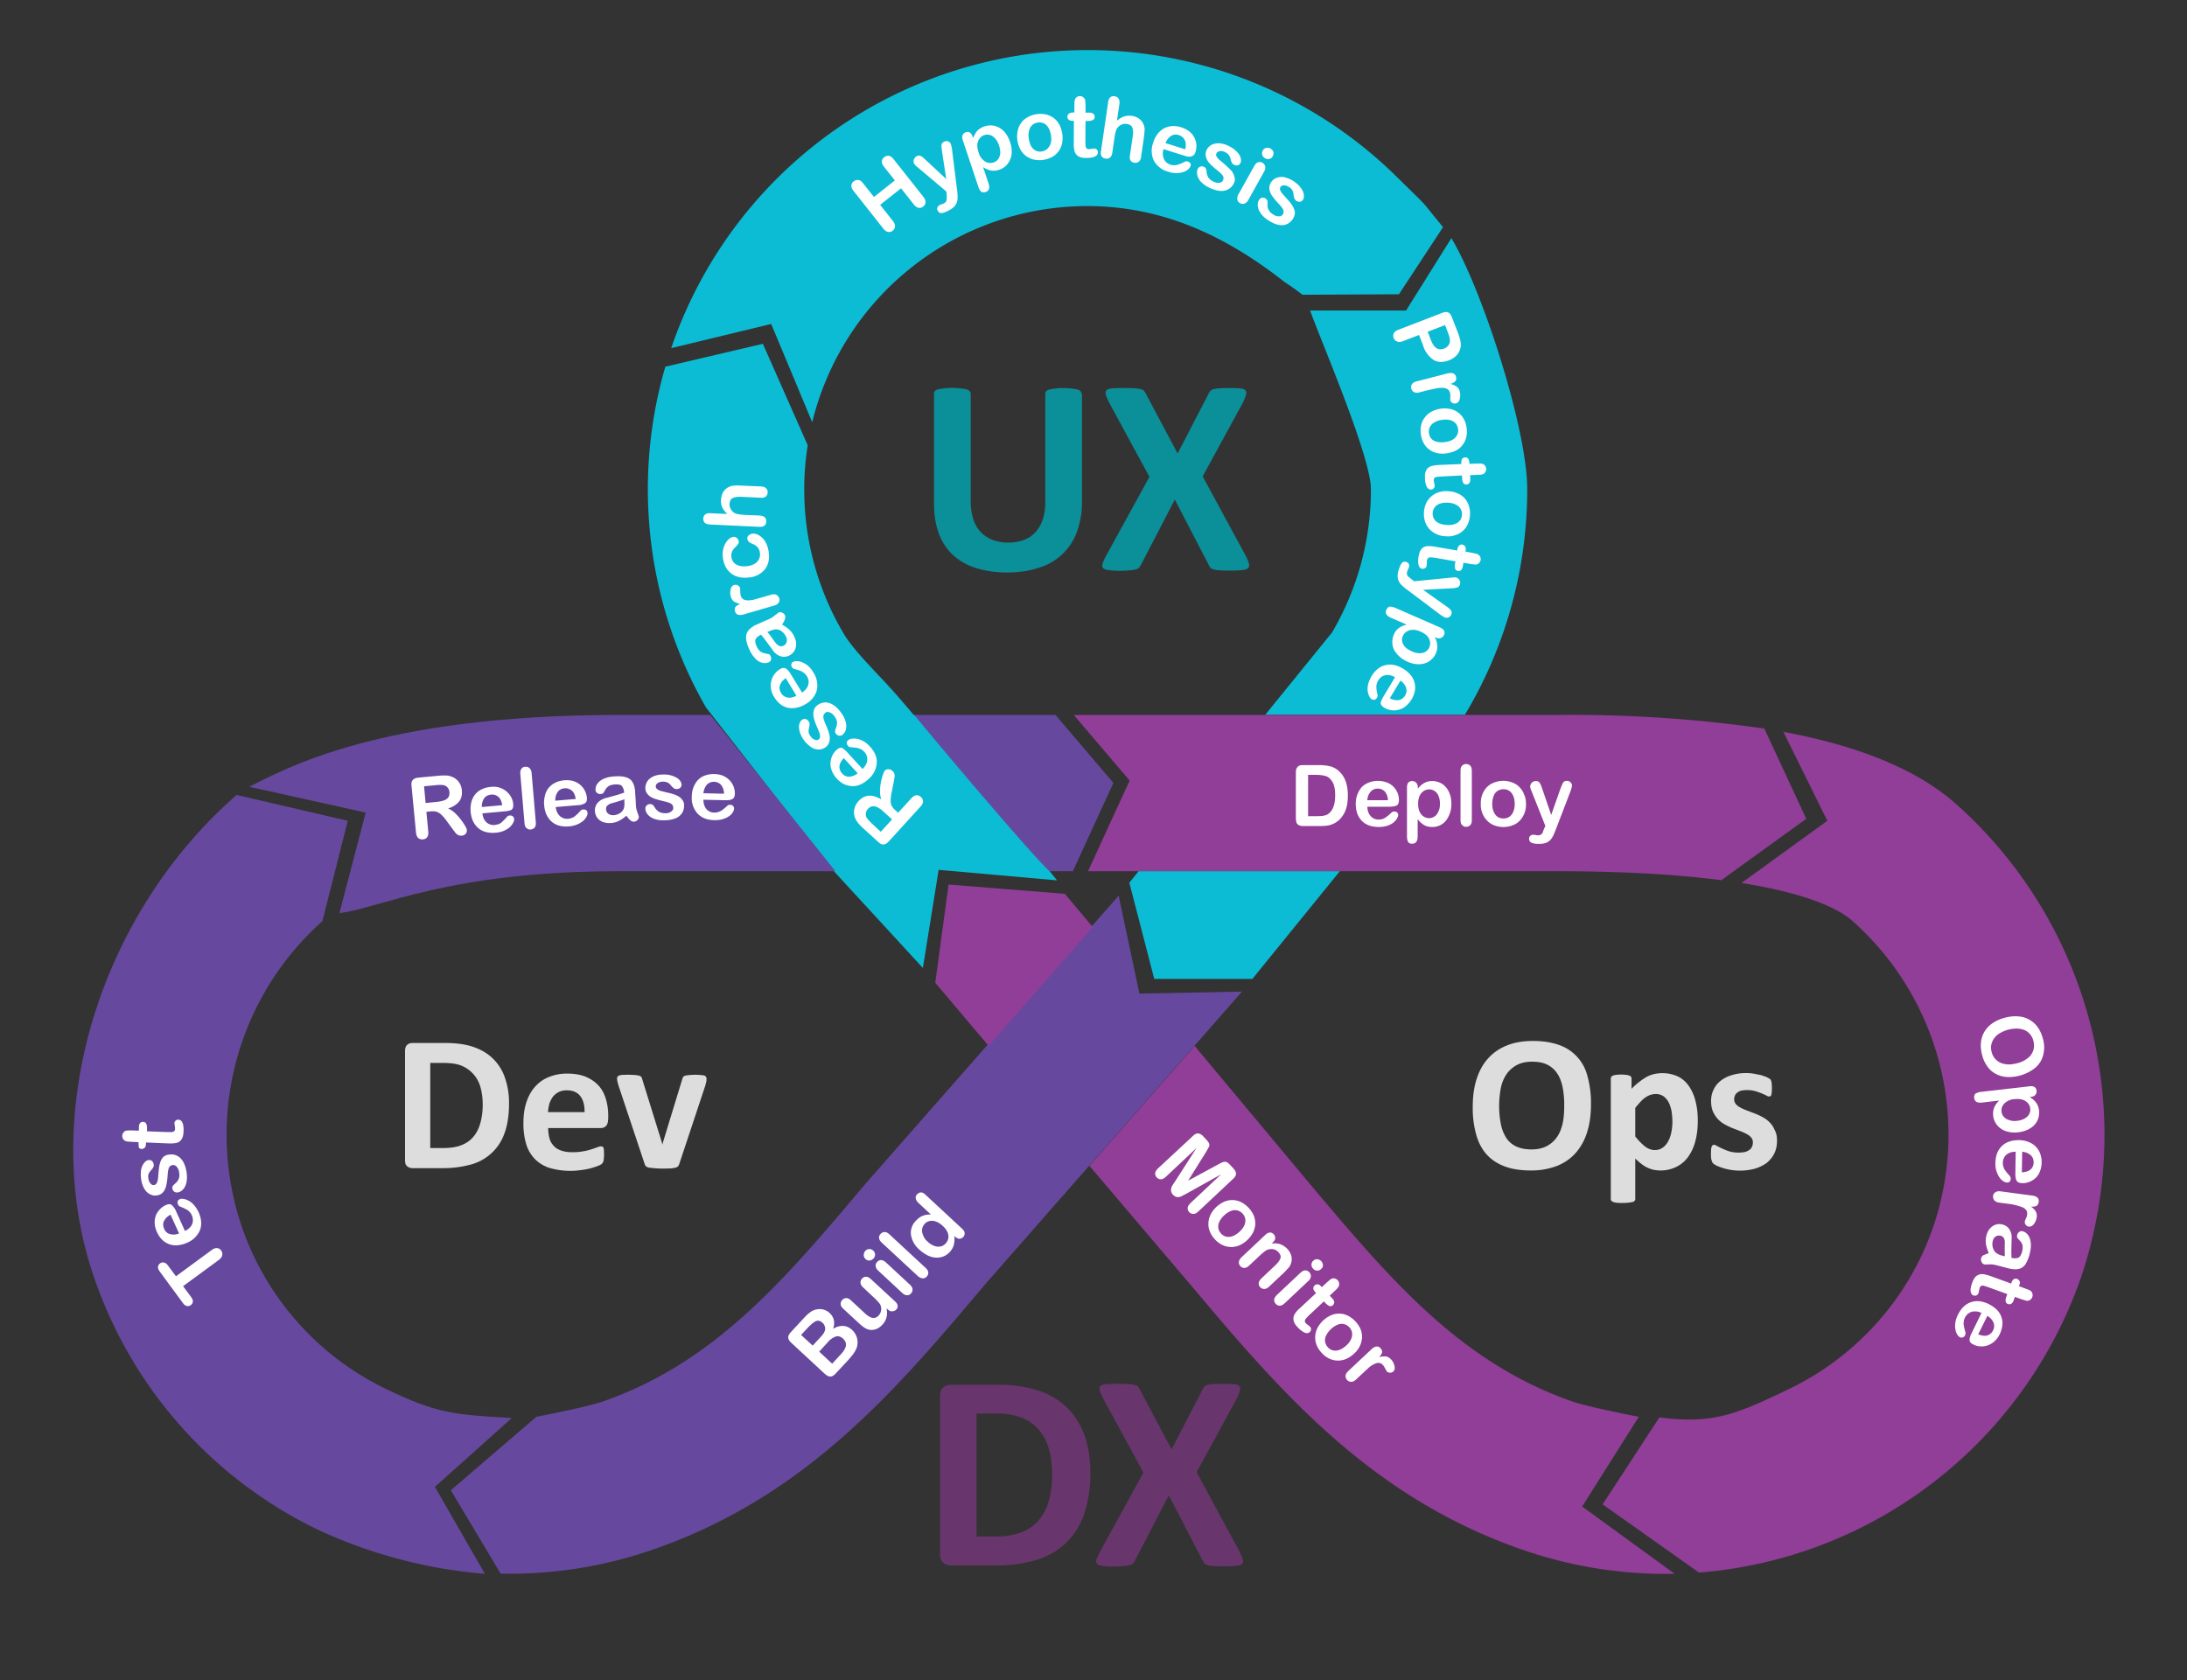 <svg xmlns="http://www.w3.org/2000/svg" viewBox="0 0 1413.1 1086.1">
  <rect x="0" y="0" width="1413.1" height="1086.1" fill="#333333" stroke="none"/>
  <style>
    .st0{fill:#66499e}.st2{fill:#0bbcd4}.st3{fill:#903e97}.st4{fill:#fff}
  </style>
  <g id="Layer_1">
    <path class="st0" d="M152.9 513.8c3.6-3 0 0 0 0l71.8 16.7-16.4 64.9-.7.6a184.8 184.8 0 0 0-51.1 197.6A182 182 0 0 0 250 898c32.5 15.6 43.3 16.3 80.7 18.5L281 961l32.3 56.2a316.5 316.5 0 0 1-107-28.1 282.2 282.2 0 0 1-145-162c-37.8-107.5 4-236.9 91.6-313.3z"/>
    <path class="st0" d="M346.6 915.7c9-1.7 34.6-6.9 43.3-10 72.3-25.4 117.3-78.8 169.4-140.7l163.5-186.1 13.4 63.3 66.3-1.3L636.6 830c-56.5 67.1-114.9 136.5-213.2 171a282.3 282.3 0 0 1-99.9 16.1l-32.2-53.9 55.3-47.5z"/>
    <path fill="none" d="M709.8 594.9l-3.7 4.3.2.1z"/>
    <path class="st2" d="M524.8 272.9a183.2 183.2 0 0 1 175.3-139.7c49.5-.6 91 18.5 129.8 49 4.9 3.1 11.7 8.3 11.7 8.3l62.3-.3 28.5-43.4c-16.6-20-6.2-9.2-30.2-32.8a284.3 284.3 0 0 0-468.5 111l64.6-15.6 26.5 63.5z"/>
    <path class="st2" d="M846.5 200.7c6.9 19.4 39.3 94.3 39.3 115.5a182.4 182.4 0 0 1-25.2 92.7L817.5 462h129l1.5-2.5a283.5 283.5 0 0 0 38.8-143.3c0-38.9-28.9-128.7-49-162.3l-29.3 46.8h-62z"/>
    <path class="st3" d="M804.9 462.1H693.8l36.1 42.4-26.9 58.6h302.6c45.1 0 79.9 2.3 106.6 5.8l54.9-39.7-27.1-58.3a872 872 0 0 0-134.4-8.8H804.9z"/>
    <path class="st2" d="M729.7 570.5l16.1 62.2h63.4l56.5-69.6h-130z"/>
    <path class="st0" d="M678.2 563.1h15l26.2-57.1-37.4-43.9h-91.2c5.9 28.6 75.3 90.4 87.4 101z"/>
    <path class="st2" d="M538.8 563.1l57.5 62.5 10.2-63.4L683 569l-4.8-5.9c-12.1-10.6-87.8-101-87.4-101h-.4l-6.8-8a412.2 412.2 0 0 0-16.3-18c-8.6-9.2-17.5-18.7-22-26.3a182.7 182.7 0 0 1-23.4-122l-29-65.6-63 14.8a283.4 283.4 0 0 0 26.3 220.3l82.6 105.8z"/>
    <path class="st3" d="M1058.9 915.7c-9-1.7-34.6-6.9-43.3-10-72.3-25.4-117.3-78.8-169.4-140.7l-74.3-89-68 77.5 65.1 76.6c56.5 67.1 114.9 136.5 213.2 171a282.3 282.3 0 0 0 99.9 16.1l-59.8-43.5 36.6-58zM688 577.7l-75.1-6-8.6 63.5 34.5 40.8 67.3-76.8z"/>
    <path class="st3" d="M1265.2 520.8c-27.4-25-68.4-39.5-112.9-47.8l28.4 57.5-55.5 40.2c47.2 7.5 65.3 18.6 71.9 24.7l.7.6a184.8 184.8 0 0 1 51.1 197.6 182 182 0 0 1-93.5 104.4c-32.5 15.6-48.2 22.7-83.2 18.1l-36.7 56.2 62.3 44.1a285 285 0 0 0 246.3-189.3 286.7 286.7 0 0 0-78.9-306.3z"/>
    <path class="st4" d="M842.1 494.5h10.4c2.7 0 5 .3 7 .8a13 13 0 0 1 5.3 2.8c4.1 3.5 6.1 8.8 6.1 16 0 2.4-.2 4.5-.6 6.5a17.5 17.5 0 0 1-5.2 9.5 14.2 14.2 0 0 1-7.5 3.5c-1.4.2-3.1.3-4.9.3h-10.4c-1.5 0-2.5-.2-3.3-.7s-1.2-1.1-1.4-1.9a13 13 0 0 1-.3-3.1v-28.9c0-1.7.4-3 1.2-3.7.6-.8 1.9-1.1 3.6-1.1zm3.1 6.3v26.7h6l3.1-.1 2.3-.5c.8-.3 1.5-.7 2.1-1.2 2.7-2.3 4-6.1 4-11.7 0-3.9-.6-6.8-1.8-8.7-1.2-1.9-2.6-3.2-4.3-3.7-1.7-.5-3.8-.8-6.2-.8h-5.2zm52.6 20.6h-14.3c0 1.7.4 3.1 1 4.4.7 1.3 1.5 2.2 2.6 2.9s2.3 1 3.6 1c.9 0 1.7-.1 2.4-.3.7-.2 1.4-.5 2.1-1l1.9-1.4 2.2-2c.4-.3.9-.5 1.6-.5.8 0 1.4.2 1.8.6.5.4.7 1 .7 1.7s-.3 1.4-.8 2.3c-.5.9-1.3 1.7-2.3 2.6a13 13 0 0 1-3.9 2c-1.6.5-3.4.8-5.5.8-4.7 0-8.4-1.3-11-4s-3.9-6.3-3.9-10.9a16.4 16.4 0 0 1 3.8-10.8c1.2-1.3 2.8-2.3 4.6-3a16.4 16.4 0 0 1 13.4.7 12.2 12.2 0 0 1 6.1 10.6c0 1.8-.5 3-1.6 3.6-1.1.4-2.6.7-4.5.7zm-14.3-4.2h13.3a9.3 9.3 0 0 0-2-5.6 6.3 6.3 0 0 0-4.6-1.9c-1.8 0-3.3.6-4.5 1.9a8.7 8.7 0 0 0-2.2 5.6zm32.6-8.4v.9c1.4-1.7 2.8-2.9 4.3-3.7 1.5-.8 3.2-1.2 5-1.2 2.3 0 4.3.6 6.2 1.7 1.9 1.2 3.4 2.9 4.5 5.1 1.1 2.2 1.7 4.9 1.7 7.9a17.5 17.5 0 0 1-3.6 11 11.4 11.4 0 0 1-3.9 3c-1.5.7-3.1 1-4.9 1-2.1 0-3.9-.4-5.3-1.3-1.4-.8-2.8-2.1-4.1-3.7v11c0 3.2-1.2 4.8-3.5 4.8-1.4 0-2.3-.4-2.7-1.2-.4-.8-.7-2-.7-3.6v-31.6c0-1.4.3-2.4.9-3.1.6-.7 1.4-1 2.5-1 1 0 1.9.4 2.5 1.1.7.6 1.1 1.6 1.1 2.9zm14.3 10.7c0-1.9-.3-3.6-.9-5a6.8 6.8 0 0 0-2.5-3.2 6 6 0 0 0-3.5-1.1c-2 0-3.7.8-5.1 2.4-1.4 1.6-2.1 3.9-2.1 7 0 2.9.7 5.2 2.1 6.8a6.5 6.5 0 0 0 5.1 2.4c1.2 0 2.3-.4 3.4-1.1s1.9-1.8 2.5-3.2c.7-1.3 1-3 1-5zm13.3 10.5v-31.8c0-1.5.3-2.6 1-3.3s1.5-1.1 2.6-1.1 2 .4 2.7 1.1c.7.7 1 1.9 1 3.3V530c0 1.5-.3 2.6-1 3.3s-1.6 1.1-2.7 1.1-1.9-.4-2.6-1.2c-.7-.6-1-1.7-1-3.2zm42.3-10.4a15 15 0 0 1-4 10.8 11.9 11.9 0 0 1-4.6 3 16.4 16.4 0 0 1-12 0 12 12 0 0 1-4.6-3.1 14.5 14.5 0 0 1-4-10.7 14.9 14.9 0 0 1 3.9-10.8c1.3-1.3 2.8-2.3 4.6-3a16.4 16.4 0 0 1 12 0c1.8.7 3.4 1.7 4.6 3.1a12 12 0 0 1 2.9 4.7c.9 1.8 1.2 3.8 1.2 6zm-7.3 0c0-3-.7-5.3-2-7a6.3 6.3 0 0 0-5.3-2.5 7 7 0 0 0-3.8 1.1 6.6 6.6 0 0 0-2.5 3.3c-.6 1.5-.9 3.1-.9 5.1 0 1.9.3 3.6.9 5 .6 1.4 1.4 2.5 2.5 3.3s2.4 1.1 3.8 1.1c2.2 0 4-.8 5.3-2.5 1.3-1.6 2-4 2-6.9zm19.1 15.8l.7-1.6-9-22.7a7.5 7.5 0 0 1-.8-2.8c0-.6.2-1.2.5-1.7s.8-1 1.3-1.3a4 4 0 0 1 1.8-.5c1.1 0 1.9.3 2.4 1s1 1.6 1.4 2.9l6.2 18 5.9-16.8 1.3-3.2c.4-.8.8-1.3 1.2-1.6s1-.4 1.8-.4a3 3 0 0 1 1.6.4c.5.3.9.7 1.2 1.2.3.5.4 1 .4 1.6l-.3 1.5-.6 1.9-9.6 25c-.8 2.2-1.6 3.9-2.4 5.2a7.8 7.8 0 0 1-3.1 2.9c-1.3.7-3 1-5.3 1-2.1 0-3.8-.2-4.8-.7s-1.6-1.3-1.6-2.6c0-.8.3-1.5.8-1.9.5-.5 1.3-.7 2.3-.7l1.2.2 1.2.2a4 4 0 0 0 2-.4 4 4 0 0 0 1.3-1.3c.1-.7.5-1.6 1-2.8zM1319.9 671a20 20 0 0 1 .3 10.8c-.8 3.3-2.5 6-5.1 8.3a27.3 27.3 0 0 1-18.1 6c-2.6-.1-5-.8-7.2-1.9a15.2 15.2 0 0 1-5.6-4.8 21.3 21.3 0 0 1-3.5-7.6c-.8-3-1-5.8-.7-8.4a16.8 16.8 0 0 1 7.8-12.3c2.2-1.5 4.8-2.6 7.6-3.3 2.9-.8 5.7-1.1 8.4-.9a16.8 16.8 0 0 1 12.7 6.8c1.4 1.9 2.6 4.4 3.4 7.3zm-16.6 16.2a17 17 0 0 0 6.9-3.3 10 10 0 0 0 3.6-5.1c.6-1.9.6-4 0-6.2a10 10 0 0 0-5.4-6.7c-1.4-.6-3-1-4.8-1.1a21.3 21.3 0 0 0-11.6 3.1 11.2 11.2 0 0 0-5.4 7.6 10 10 0 0 0 .3 4.5 10.2 10.2 0 0 0 8.5 7.7c2.2.5 4.8.3 7.9-.5zm9.1 21.7l-.9.1c1.8 1.2 3.3 2.5 4.2 3.8s1.6 3 1.8 4.9a11.7 11.7 0 0 1-5.6 11.5 18 18 0 0 1-7.7 2.6c-2.2.3-4.3.2-6.3-.2-1.9-.4-3.6-1.1-5-2.1a11.7 11.7 0 0 1-4.4-13.7c.7-1.5 1.7-3 3.2-4.5l-10.9 1.3c-3.2.4-4.9-.6-5.2-2.9-.2-1.4.2-2.3.9-2.9a9 9 0 0 1 3.5-1.1l31.4-3.6c1.4-.2 2.5 0 3.2.5.8.5 1.2 1.3 1.3 2.4.1 1-.1 1.9-.8 2.6-.4.7-1.4 1.2-2.7 1.3zm-9 15.5c1.9-.2 3.5-.7 4.8-1.5a7.1 7.1 0 0 0 2.9-2.8c.6-1.1.9-2.3.7-3.6-.2-2-1.2-3.6-3-4.8-1.7-1.2-4.2-1.6-7.2-1.3a10 10 0 0 0-6.5 2.8 6.1 6.1 0 0 0-1.8 5.4c.1 1.2.6 2.3 1.4 3.2s2 1.7 3.4 2.1c1.6.6 3.3.8 5.3.5zm-1.2 34.3l.2-14.3c-1.7 0-3.1.3-4.4.9-1.3.6-2.3 1.5-2.9 2.6s-1 2.3-1 3.6a8.8 8.8 0 0 0 1.2 4.5l1.4 1.9 2 2.3c.3.4.5.9.5 1.6 0 .8-.2 1.4-.6 1.8-.4.5-1 .7-1.8.7-.7 0-1.4-.3-2.3-.8a8 8 0 0 1-2.5-2.4 15.6 15.6 0 0 1-2.7-9.5c.1-4.7 1.5-8.3 4.2-10.9s6.4-3.8 11-3.8c2.2 0 4.2.4 6 1.1 1.8.7 3.4 1.6 4.7 2.9 1.3 1.3 2.3 2.8 3 4.6a16.4 16.4 0 0 1-.9 13.3c-1.2 2-2.8 3.5-4.8 4.5-1.9 1-3.9 1.5-5.9 1.4-1.8 0-3-.6-3.6-1.6-.6-1-.8-2.5-.8-4.4zm4.4-14.3l-.2 13.3c2.5-.1 4.4-.8 5.7-1.9a5.9 5.9 0 0 0 1.9-4.6c0-1.8-.6-3.3-1.8-4.5a9.6 9.6 0 0 0-5.6-2.3zm-8.7 33.7l-6.1-.8c-1.5-.2-2.5-.7-3.2-1.5-.6-.8-.9-1.7-.8-2.8a3 3 0 0 1 1.5-2.4c.8-.6 2-.8 3.4-.6l20.2 2.7c3.3.4 4.7 1.8 4.4 4.2-.2 1.2-.7 2-1.5 2.5-.8.4-2 .6-3.5.4 1.4 1.1 2.4 2.1 3 3.1s.9 2.3.7 3.8a10 10 0 0 1-1.7 4.3c-1 1.3-2.1 1.9-3.3 1.8-.9-.1-1.6-.5-2.1-1.2s-.7-1.4-.6-2.1c0-.3.3-.9.7-1.9.5-1 .7-1.9.8-2.6.1-1.1 0-2-.5-2.7a5.6 5.6 0 0 0-2.3-1.9 36 36 0 0 0-9.1-2.3zm-12.9 31.8c-.9-2.1-1.5-4-1.8-5.7a14 14 0 0 1 .3-5.7c.5-1.8 1.2-3.3 2.3-4.5a9 9 0 0 1 3.7-2.5c1.4-.4 2.8-.5 4.3-.1 1.9.5 3.5 1.5 4.5 3.1a9.2 9.2 0 0 1 1.5 5.8l-.1 3.5-.1 4.8.1 4.4c1.9.4 3.4.3 4.4-.1 1-.5 1.8-1.7 2.4-3.8.5-1.8.5-3.2.3-4.3-.3-1-.8-2-1.7-2.9-.8-.9-1.4-1.5-1.6-1.9-.3-.3-.3-1-.1-1.9.2-.8.6-1.4 1.3-1.9s1.4-.6 2.2-.4a6 6 0 0 1 3.3 2.2c1 1.2 1.6 2.8 1.9 4.9s.1 4.5-.6 7.3a23 23 0 0 1-2.9 7.1 7 7 0 0 1-4.5 2.9c-1.8.3-4 .2-6.6-.5l-4.2-1.1-3.9-1a15 15 0 0 0-4.3-.4 14 14 0 0 1-3 0c-.7-.2-1.3-.7-1.7-1.5-.4-.8-.5-1.7-.3-2.6.2-.7.7-1.4 1.6-1.9l3.3-1.3zm10.4 2.1l-.1-4.8.1-4.4a6 6 0 0 0-.6-2.5 3 3 0 0 0-2.2-1.6 3.8 3.8 0 0 0-3.1.5c-1 .6-1.6 1.6-1.9 2.9a8.1 8.1 0 0 0 1.7 7.3 11 11 0 0 0 5.1 2.3l1 .3zm9.4 18.5l-.3.8 4.1 1.5 2.6 1c.6.3 1.1.6 1.4 1.1.4.4.6 1 .7 1.6.1.6.1 1.2-.2 1.9-.3.9-.9 1.5-1.8 2-.6.3-1.3.4-1.9.3l-2.8-.8-4.7-1.7-.9 2.5a4 4 0 0 1-1.5 2c-.6.3-1.3.4-2.1.1-.9-.3-1.4-.9-1.5-1.8s.1-2 .6-3.3l.5-1.3-12.7-4.6-2.5-.8c-.6-.1-1.2-.1-1.6.1-.5.2-.9.7-1.1 1.4l-.4 1.7a6 6 0 0 1-.4 1.7c-.2.6-.6 1-1.2 1.3-.6.3-1.2.3-1.9.1-1.1-.4-1.7-1.3-1.9-2.7s.2-3.3 1-5.5 1.7-3.7 2.9-4.5c1.1-.8 2.4-1.2 3.8-1.1s3.2.6 5.3 1.3l13.2 4.8.3-.9c.4-1 .9-1.7 1.5-2 .7-.3 1.4-.4 2.1-.1.7.3 1.2.8 1.5 1.5.4.4.3 1.3-.1 2.4zm-30.8 31l6.3-12.9a9 9 0 0 0-4.4-1c-1.4 0-2.7.4-3.7 1.1a6.8 6.8 0 0 0-2.5 2.8 7 7 0 0 0-.8 2.3c-.1.7-.2 1.5-.1 2.3l.4 2.3.8 2.9c.1.5 0 1-.3 1.7s-.8 1.1-1.4 1.4c-.6.2-1.2.2-1.9-.1-.6-.3-1.2-.9-1.7-1.7-.6-.9-1-1.9-1.2-3.2-.3-1.3-.3-2.8-.1-4.4.2-1.7.8-3.4 1.7-5.3 2.1-4.2 4.9-6.9 8.5-8.1 3.6-1.2 7.4-.7 11.5 1.3 1.9 1 3.6 2.1 5 3.5a12.2 12.2 0 0 1 3.7 10 17 17 0 0 1-1.7 5.9 14.2 14.2 0 0 1-4.9 5.8c-2 1.3-4.1 2-6.2 2.1-2.2.1-4.1-.3-5.9-1.2-1.7-.8-2.5-1.8-2.5-3s.5-2.8 1.4-4.5zm10.1-11l-5.9 11.9c2.3.9 4.3 1.2 5.9.7a6 6 0 0 0 3.7-3.3 6 6 0 0 0 .3-4.9 9.1 9.1 0 0 0-4-4.4zm-525-86.7l14-21.8-19.8 18.6c-1.1 1-2.1 1.6-3.2 1.6-1 0-1.9-.4-2.7-1.2a3.5 3.5 0 0 1-1-2.7c.1-1 .7-2 1.8-3.1L771 734c1.3-1.2 2.4-1.6 3.5-1.4a6 6 0 0 1 3.1 2l1.7 1.8c1 1.1 1.7 2 1.9 2.6.3.7.3 1.4 0 2.1l-1.7 3.1-11.8 18.9 19.6-10.6c1.4-.8 2.5-1.3 3.2-1.5a3 3 0 0 1 2.1.1c.7.3 1.5 1 2.5 2.1l1.7 1.8c1 1.1 1.7 2.2 1.8 3.3.2 1.1-.4 2.2-1.6 3.4L774.3 783c-1.1 1-2.1 1.6-3.2 1.6a3.7 3.7 0 0 1-3.7-3.9c.1-1 .7-2 1.8-3.1L789 759l-22.6 12.6-3.3 1.7a5 5 0 0 1-2.5.4c-.9-.1-1.8-.6-2.7-1.5-.6-.7-1-1.4-1.2-2.1-.1-.7-.1-1.5.1-2.2.2-.7.5-1.4.9-2l1.4-2.1zm46.8 37.7a18.2 18.2 0 0 1-5.1 3.4 13.2 13.2 0 0 1-10.9-.2c-1.7-.8-3.4-2-4.9-3.7a15.9 15.9 0 0 1-3.3-5.1 13 13 0 0 1-.9-5.5c.1-1.9.6-3.7 1.4-5.4a18.6 18.6 0 0 1 8.8-8.3 13 13 0 0 1 10.8.2 18.2 18.2 0 0 1 8.3 8.7c.7 1.8 1 3.6 1 5.5-.1 1.8-.6 3.6-1.4 5.4a20 20 0 0 1-3.8 5zm-5-5.4c2.2-2 3.4-4.1 3.7-6.2.3-2.1-.3-4-1.8-5.6a7 7 0 0 0-3.4-2 6.5 6.5 0 0 0-4.1.4c-1.5.6-2.9 1.5-4.3 2.8a14.3 14.3 0 0 0-3.1 4.1 7.6 7.6 0 0 0-.7 4.1c.2 1.3.8 2.5 1.8 3.6a6.3 6.3 0 0 0 5.5 2.1c2.1-.2 4.2-1.3 6.4-3.3zm21.4 7l-.6.6c2.1-.2 4-.1 5.6.5 1.6.6 3.1 1.6 4.5 3 1.3 1.4 2.2 3 2.6 4.6.4 1.7.3 3.3-.3 4.9-.3 1-.8 1.9-1.5 2.7l-2.7 2.9-9.9 9.3c-1.1 1-2.1 1.5-3.1 1.5s-1.9-.4-2.6-1.1a3.5 3.5 0 0 1-1-2.7c.1-1 .7-2 1.7-3l8.9-8.4c1.8-1.7 2.9-3.2 3.4-4.5.5-1.4 0-2.8-1.4-4.2-.9-1-2-1.6-3.3-1.8s-2.6-.1-4 .5c-1 .5-2.7 1.8-4.8 3.8l-6.7 6.3c-1.1 1-2.1 1.5-3.1 1.5s-1.9-.4-2.6-1.2c-.7-.8-1-1.7-.9-2.7.1-1 .7-2 1.7-3l15.4-14.5c1-1 2-1.4 2.9-1.5.9 0 1.7.3 2.5 1.1.4.5.7 1 .9 1.6.1.6.1 1.2-.1 1.8s-.8 1.4-1.5 2zm23.1 24.8L830 842.4c-1.1 1-2.1 1.5-3.1 1.5s-1.9-.4-2.6-1.2a3.5 3.5 0 0 1-1-2.7c.1-1 .7-2 1.7-3l15.3-14.4c1.1-1 2.1-1.5 3.1-1.5s1.9.4 2.6 1.2c.7.8 1.1 1.7 1 2.7-.1 1-.6 2-1.6 2.9zm3.1-7.9a3.5 3.5 0 0 1 .1-5.2c.8-.7 1.6-1 2.6-.9s1.8.5 2.5 1.2c.6.7 1 1.5 1.1 2.5s-.3 1.8-1.2 2.6c-.8.8-1.7 1.1-2.7 1-.9 0-1.7-.4-2.4-1.2zm5 11.3l.6.6 3.2-3 2.1-1.8a4 4 0 0 1 1.6-.8c.6-.1 1.1-.1 1.7.1a4 4 0 0 1 1.6 1c.6.7 1 1.5 1 2.6 0 .7-.2 1.3-.6 1.9-.4.6-1 1.3-1.9 2.1l-3.6 3.4 1.8 2c.7.8 1.1 1.5 1.1 2.2 0 .7-.3 1.4-.8 1.9-.7.7-1.5.9-2.3.6s-1.7-1-2.7-2l-.9-1-9.8 9.2-1.8 1.9c-.4.5-.6 1-.7 1.5 0 .5.2 1.1.7 1.6.3.3.7.7 1.4 1.1l1.3 1.1c.4.4.6 1 .6 1.7s-.3 1.2-.8 1.7c-.9.8-2 1-3.3.4s-2.8-1.6-4.5-3.4c-1.6-1.7-2.5-3.2-2.7-4.6-.2-1.4 0-2.7.7-3.9.7-1.2 1.9-2.6 3.6-4.1l10.3-9.6-.7-.7c-.7-.8-1.1-1.5-1.1-2.3 0-.7.3-1.4.8-1.9.6-.5 1.2-.7 2-.7s1.3.4 2.1 1.2zm21.4 43.6a18.2 18.2 0 0 1-5.1 3.4 13.2 13.2 0 0 1-10.9-.2c-1.7-.8-3.4-2-4.9-3.7a15.9 15.9 0 0 1-3.3-5.1 13 13 0 0 1-.9-5.5c.1-1.9.6-3.7 1.4-5.4a18.6 18.6 0 0 1 8.8-8.3 13 13 0 0 1 10.8.2 18.2 18.2 0 0 1 8.3 8.7c.7 1.8 1 3.6 1 5.5a15.4 15.4 0 0 1-5.2 10.4zm-5-5.3c2.2-2 3.4-4.1 3.7-6.2.3-2.1-.3-4-1.8-5.6a7 7 0 0 0-3.4-2 6.5 6.5 0 0 0-4.1.4c-1.5.6-2.9 1.5-4.3 2.8-1.4 1.3-2.4 2.7-3.1 4.1s-.9 2.8-.7 4.1.8 2.5 1.8 3.6a6.3 6.3 0 0 0 5.5 2.1c2.1-.2 4.2-1.3 6.4-3.3zm10.8 17.8l-4.5 4.2c-1.1 1-2.1 1.5-3.2 1.5-1 0-1.9-.4-2.6-1.2a4 4 0 0 1-1-2.7c.1-1 .7-2 1.7-3l14.9-14c2.4-2.3 4.4-2.5 6-.8.8.9 1.2 1.8 1 2.7-.2.9-.8 1.9-1.9 3 1.7-.4 3.1-.5 4.3-.4 1.2.1 2.3.8 3.4 1.9s1.8 2.5 2.2 4.1c.4 1.6.2 2.8-.7 3.7-.7.6-1.4.9-2.3.8-.8-.1-1.5-.3-2-.9l-1-1.8c-.5-1-1-1.8-1.5-2.3a3.6 3.6 0 0 0-2.4-1.3c-.9-.1-1.8.1-2.9.6s-2.2 1.2-3.4 2.1l-4.1 3.8zM548.1 879l-8.2 8.8c-1.2 1.3-2.3 1.9-3.4 1.9s-2.2-.6-3.5-1.7l-21.7-20.1c-1.3-1.2-1.9-2.3-2-3.4 0-1.1.5-2.2 1.7-3.5l8.7-9.4c1.3-1.4 2.5-2.5 3.6-3.3a9 9 0 0 1 3.5-1.8c1-.3 2.1-.4 3.2-.4a9.5 9.5 0 0 1 6 2.5c2.9 2.7 3.7 6.1 2.3 10.2 4.7-2.7 8.8-2.4 12.3.8a10.9 10.9 0 0 1 3 11.3c-.4 1.2-1.1 2.5-2 3.8-.9 1.3-2.1 2.7-3.5 4.3zm-30.5-16.2l7.5 6.9 5-5.4c1.4-1.5 2.3-2.7 2.7-3.8.5-1.1.5-2.1.1-3.3-.2-.8-.7-1.6-1.4-2.2-1.5-1.4-2.9-1.7-4.3-1.1-1.4.6-3.1 2-5.1 4.1l-4.5 4.8zm17.3 4.7l-5.6 6.1 8.4 7.8 5.8-6.3c3.7-4 4.1-7.3 1.2-9.9-1.5-1.4-3-1.8-4.6-1.4a12 12 0 0 0-5.2 3.7zm38.7-21.2l-.7-.6c.2 1.4.3 2.7.2 3.9a10.6 10.6 0 0 1-3.2 6.8c-1.2 1.3-2.6 2.2-4 2.7s-3 .6-4.4.3c-1.8-.4-3.7-1.6-5.9-3.6l-10.7-9.9c-1.1-1-1.7-2-1.7-3s.2-1.9 1-2.7c.8-.8 1.6-1.2 2.6-1.2s2 .5 3.1 1.5l8.6 8c1.2 1.2 2.4 2 3.4 2.6a5 5 0 0 0 3 .7c1-.1 1.9-.6 2.8-1.5a6.4 6.4 0 0 0 1.1-7c-.5-1-2-2.7-4.6-5.1l-6.5-6.1c-1.1-1-1.6-2-1.7-3-.1-1 .3-1.9 1-2.7.7-.8 1.6-1.2 2.6-1.2s2 .5 3.1 1.5l15.6 14.4c1 .9 1.6 1.9 1.7 2.8a3 3 0 0 1-.9 2.5c-.7.7-1.5 1.1-2.5 1.1-1.1.2-2-.3-3-1.2zm-9.2-32.9a4 4 0 0 1-2.5 1.3c-1 .1-1.8-.2-2.7-1a3.3 3.3 0 0 1-1.1-2.6 4 4 0 0 1 1-2.6c.6-.7 1.4-1.1 2.4-1.2.9-.1 1.8.2 2.7 1a3.5 3.5 0 0 1 .2 5.1zm8 2.5l15.5 14.4c1.1 1 1.7 2 1.7 3 .1 1-.2 1.9-1 2.7a3 3 0 0 1-2.6 1.1c-1 0-2.1-.5-3.1-1.5l-15.4-14.3c-1.1-1-1.6-2-1.7-3-.1-1 .2-1.9 1-2.7.7-.8 1.6-1.2 2.6-1.2 1.1.2 2.1.6 3 1.5zm20.7 8.9l-23.3-21.6c-1.1-1-1.7-2-1.8-3s.2-1.9 1-2.7c.8-.8 1.6-1.2 2.6-1.2s2.1.5 3.1 1.5l23.3 21.6c1.1 1 1.7 2 1.8 3s-.3 1.9-1 2.7a3 3 0 0 1-2.6 1.1c-1 0-2-.5-3.1-1.4zm24-25.5l-.5-.5c.2 1.5.2 2.8 0 4a10 10 0 0 1-.9 3.4c-.5 1.1-1.2 2.1-2.1 3.1a11.1 11.1 0 0 1-9.1 3.5c-1.8-.1-3.5-.6-5.3-1.5-1.7-.9-3.4-2-5-3.5a15.9 15.9 0 0 1-5.6-9.7 11 11 0 0 1 3.2-9.1c1.4-1.5 2.9-2.6 4.4-3.2 1.5-.6 3.3-.9 5.3-.8l-7.9-7.4c-1.1-1-1.7-2-1.9-3-.2-1 .1-1.9.9-2.7s1.6-1.2 2.5-1.2c.9 0 1.9.5 2.9 1.5l23.7 22c1 .9 1.6 1.9 1.6 2.8s-.2 1.8-.9 2.5-1.5 1.1-2.5 1.1c-.8.1-1.8-.4-2.8-1.3zm-17.7 3.2a12 12 0 0 0 4.4 2.8 7 7 0 0 0 4 .3c1.2-.3 2.3-.9 3.2-1.9a6.5 6.5 0 0 0 1.2-7.3c-.6-1.4-1.6-2.8-3.2-4.2-1.4-1.3-2.9-2.2-4.3-2.7s-2.8-.6-4.1-.3c-1.3.3-2.4.9-3.2 1.9-.9 1-1.4 2.1-1.6 3.4-.2 1.3.1 2.6.7 4a9.7 9.7 0 0 0 2.9 4zm-490.9 15.4l5.2 7 23-16.9c1.3-1 2.5-1.4 3.6-1.3 1.1.1 2 .6 2.6 1.6.7 1 .9 2 .7 3-.2 1.1-1 2.1-2.3 3.1l-23 16.9 5.2 7c.8 1.1 1.2 2.1 1.1 3a3 3 0 0 1-1.3 2.2c-.8.6-1.7.8-2.6.6-.9-.2-1.7-.8-2.5-1.9l-15-20.4c-.8-1.1-1.2-2.1-1.1-3a3 3 0 0 1 1.3-2.2c.8-.6 1.6-.8 2.5-.6.9.2 1.8.8 2.6 1.9zm5.1-35.4l5.9 13.1c1.5-.7 2.7-1.6 3.6-2.7s1.4-2.3 1.5-3.6a7.8 7.8 0 0 0-1.9-5.8 8 8 0 0 0-1.7-1.5l-2.1-1.1-2.8-1.2c-.4-.2-.8-.6-1.1-1.3-.3-.7-.4-1.3-.2-1.9.2-.6.6-1 1.3-1.4.6-.3 1.4-.4 2.4-.2 1 .1 2.1.5 3.3 1.1 1.2.6 2.3 1.5 3.5 2.8 1.1 1.2 2.1 2.8 3 4.6 1.9 4.3 2.2 8.2.9 11.7a15.3 15.3 0 0 1-8.3 8.1c-2 .9-3.9 1.4-5.9 1.6a12.5 12.5 0 0 1-10.2-3.5c-1.4-1.4-2.5-3-3.4-5-1.2-2.6-1.6-5.1-1.4-7.5s1-4.4 2.4-6.1c1.3-1.7 2.9-3 4.7-3.8 1.7-.8 3-.8 3.9 0s1.8 1.8 2.6 3.6zm2.1 14.7l-5.5-12.1a9.2 9.2 0 0 0-4.3 4.2c-.7 1.6-.6 3.2.2 5a5.6 5.6 0 0 0 3.6 3.3 9 9 0 0 0 6-.4zm-6.9-50.9c2-.3 3.8-.2 5.4.6 1.6.7 2.9 2 4 3.7 1.1 1.8 1.8 4 2.3 6.7.4 2.6.4 4.9 0 6.9-.5 2-1.2 3.5-2.3 4.6a5.9 5.9 0 0 1-3.4 1.9 3 3 0 0 1-2.2-.5 2.7 2.7 0 0 1-1.2-2c-.1-.8 0-1.4.3-1.8l1.4-1.4c1.2-1 2-2 2.4-3.2.5-1.1.5-2.6.2-4.4a6.8 6.8 0 0 0-1.6-3.4c-.8-.8-1.6-1.1-2.5-1-1.3.2-2.1.9-2.5 1.9s-.7 2.7-.8 5c-.2 2.6-.5 4.7-.9 6.4-.4 1.7-1.1 3.1-2 4.2a6.2 6.2 0 0 1-3.9 2.1c-1.4.3-2.9.1-4.3-.6-1.4-.6-2.7-1.7-3.7-3.3s-1.8-3.5-2.2-5.9c-.3-1.9-.4-3.6-.3-5.1.1-1.6.4-2.9.9-4a9 9 0 0 1 1.8-2.7c.7-.7 1.4-1.1 2.2-1.2.8-.1 1.6 0 2.2.5.6.5 1 1.2 1.2 2.2.1.7 0 1.4-.3 2-.3.6-.9 1.3-1.6 2.1-.6.7-1.1 1.4-1.4 2.2-.3.8-.3 1.9-.1 3.1a6 6 0 0 0 1.4 3.1c.7.8 1.5 1.1 2.3.9.8-.1 1.3-.6 1.7-1.3.4-.7.6-1.6.8-2.8l.4-4.6c.2-2.3.5-4.3 1-5.8a8.8 8.8 0 0 1 2.1-3.7c.7-.6 1.8-1.2 3.2-1.4zM89.5 739v-.8l-4.4-.2-2.8-.2c-.7-.1-1.2-.3-1.7-.6a3 3 0 0 1-1.2-1.3 3.7 3.7 0 0 1 .7-4.3c.5-.5 1.1-.8 1.7-.9l2.9-.1 5 .2.1-2.7c0-1 .3-1.8.8-2.3.5-.5 1.2-.8 1.9-.7 1 0 1.7.5 2 1.3.4.8.5 1.9.5 3.4l-.1 1.4 13.5.5h2.6c.6 0 1.1-.3 1.5-.6.4-.3.6-.9.6-1.7 0-.4 0-1-.2-1.8l-.2-1.7c0-.6.3-1.1.8-1.6a2 2 0 0 1 1.8-.6c1.2 0 2.1.7 2.6 2 .6 1.3.8 3.2.7 5.6-.1 2.3-.5 4-1.4 5.2a5 5 0 0 1-3.3 2.2c-1.4.3-3.2.4-5.5.3l-14.1-.6v1c0 1.1-.3 1.9-.8 2.4s-1.2.8-1.9.8c-.8 0-1.4-.3-1.9-.9l-.2-2.7zm488.7-215.6l2.1 1.9 8.5-9.3c1.1-1.2 2.2-1.9 3.3-2 1.1-.1 2 .3 2.9 1.1.9.9 1.4 1.8 1.4 2.9 0 1.1-.6 2.2-1.7 3.4l-20.4 22.4c-1.2 1.3-2.3 1.9-3.4 2-1.1.1-2.3-.5-3.5-1.7l-9.6-8.7a31.9 31.9 0 0 1-3.2-3.3c-.8-1-1.5-2-1.9-3a8.6 8.6 0 0 1-.9-3.9 10.8 10.8 0 0 1 2.9-7.4c2-2.2 4.2-3.3 6.6-3.5 2.4-.2 5.1.6 8.1 2.3-.5-1.5-.8-3.2-.8-5.2s.2-3.9.6-5.8a38 38 0 0 1 1.3-4.9c.5-1.4.9-2.2 1.2-2.6.4-.4.8-.7 1.4-.8.6-.2 1.2-.1 1.8 0s1.2.5 1.8 1c.7.6 1.1 1.3 1.2 2 .2.7.2 1.5.1 2.2l-.6 3.3-1.2 6.1c-.5 2.2-.7 4-.7 5.4 0 1.4.2 2.5.6 3.4.4.8 1.1 1.8 2.1 2.7zm-14.5 9.2l5.4 5 7.3-8-5.3-4.8a17.7 17.7 0 0 0-3.9-2.9 6.3 6.3 0 0 0-3.4-.8c-1 .1-2 .7-3 1.7-.7.8-1.2 1.7-1.3 2.7-.2 1 0 2 .4 2.9.6.9 1.8 2.3 3.8 4.2zm-16.1-46.2l9.7 10.6a10 10 0 0 0 2.6-3.7c.5-1.3.6-2.6.4-3.9a7.5 7.5 0 0 0-1.7-3.3c-.6-.6-1.2-1.2-1.9-1.6-.6-.4-1.4-.7-2.1-.9-.8-.2-1.6-.4-2.3-.4l-3-.3a2 2 0 0 1-1.4-.9c-.5-.6-.8-1.1-.8-1.8 0-.6.3-1.2.8-1.7.5-.4 1.2-.8 2.2-1s2.2-.2 3.5 0c1.3.2 2.7.7 4.2 1.5s2.9 2 4.3 3.5c3.2 3.5 4.7 7.1 4.4 10.8a15 15 0 0 1-5.4 10.3 18.2 18.2 0 0 1-5.1 3.4c-1.8.8-3.6 1.2-5.4 1.1s-3.6-.5-5.3-1.3a16.7 16.7 0 0 1-8.4-10.4 12.3 12.3 0 0 1 3.6-11.7c1.4-1.2 2.6-1.7 3.7-1.3.9.7 2.1 1.6 3.4 3zm6.6 13.4l-9-9.8c-1.7 1.8-2.7 3.6-2.8 5.3s.5 3.3 1.8 4.7c1.2 1.3 2.7 2 4.4 2 1.7 0 3.6-.7 5.6-2.2zM527.9 456a9.3 9.3 0 0 1 5-2c1.7-.1 3.5.4 5.3 1.5s3.5 2.7 5.1 4.9c1.6 2.1 2.6 4.1 3.1 6.1s.5 3.7.1 5.1a6.3 6.3 0 0 1-2.1 3.3c-.6.5-1.4.7-2.2.6-.8-.1-1.5-.5-2-1.2-.5-.6-.7-1.2-.6-1.8s.2-1.2.5-1.9c.6-1.4.8-2.7.7-3.9s-.7-2.6-1.8-4a6.4 6.4 0 0 0-3-2.3c-1.1-.4-2-.3-2.6.2-1 .8-1.5 1.7-1.4 2.9.1 1.1.6 2.8 1.6 4.9 1 2.4 1.8 4.4 2.2 6.1.4 1.7.5 3.2.1 4.7a6.3 6.3 0 0 1-2.4 3.7 7.3 7.3 0 0 1-4.1 1.5c-1.6.1-3.2-.3-4.8-1.2a18.7 18.7 0 0 1-7.3-8.6c-.6-1.4-.9-2.8-1-4s0-2.3.4-3.2c.3-.9.8-1.6 1.4-2.1a3 3 0 0 1 2.2-.6c.8.1 1.5.6 2.1 1.4.5.6.7 1.2.7 1.9s-.2 1.6-.4 2.6c-.2.9-.3 1.7-.2 2.6s.6 1.8 1.3 2.8a5.3 5.3 0 0 0 2.7 2.1c1 .4 1.8.3 2.5-.2.6-.5.9-1.1.9-1.9 0-.8-.2-1.7-.6-2.8l-1.8-4.3c-.9-2.1-1.5-4-1.8-5.6-.3-1.6-.2-3 .2-4.3.2-1.1.9-2.1 2-3zm-17.2-20.7l7.5 12.3a9.5 9.5 0 0 0 3.2-3.1 7.5 7.5 0 0 0 1.1-3.7c0-1.3-.4-2.4-1-3.6l-1.5-1.9-1.9-1.3c-.7-.4-1.5-.6-2.2-.9l-2.9-.8c-.5-.2-.9-.5-1.3-1.1-.4-.6-.5-1.3-.4-1.9s.5-1.1 1.1-1.5c.6-.3 1.4-.5 2.4-.5s2.2.2 3.4.7a14.3 14.3 0 0 1 7.3 6.6 15 15 0 0 1 2.3 11.5 15 15 0 0 1-7.3 9 18.5 18.5 0 0 1-5.7 2.3c-1.9.4-3.8.4-5.5.1s-3.4-1.1-5-2.3a16.4 16.4 0 0 1-4-4.6 13.8 13.8 0 0 1-2.3-7.2 12.4 12.4 0 0 1 5.8-10.8c1.6-1 2.9-1.1 3.9-.5 1 .5 2 1.6 3 3.2zm3.9 14.4l-6.9-11.4c-2 1.5-3.3 3-3.8 4.7-.5 1.6-.2 3.3.8 4.9a6 6 0 0 0 4 2.9c1.7.4 3.7 0 5.9-1.1zm-9.3-46c2 1.1 3.6 2.2 4.9 3.5 1.3 1.2 2.4 2.8 3.2 4.7.8 1.7 1.1 3.4 1 5s-.6 3-1.4 4.2c-.9 1.2-2 2.1-3.3 2.7-1.8.8-3.7.9-5.5.3a9.5 9.5 0 0 1-4.7-3.6l-2.1-2.9-2.9-3.9a61 61 0 0 0-2.8-3.5c-1.7.9-2.9 1.8-3.4 2.8-.5 1-.4 2.5.5 4.5a9.5 9.5 0 0 0 2.4 3.5c.9.6 1.9 1.1 3.1 1.3l2.5.5c.4.1.8.6 1.2 1.4.3.8.4 1.5.1 2.3-.2.8-.7 1.3-1.5 1.6-1.2.5-2.5.6-4 .3a9 9 0 0 1-4.5-2.7 20.8 20.8 0 0 1-4-6.1c-1.3-2.9-2-5.4-2-7.4a7 7 0 0 1 1.7-5 15 15 0 0 1 5.5-3.7l4-1.8 3.7-1.6c1.3-.6 2.5-1.3 3.7-2.4l2.4-1.8c.7-.3 1.5-.3 2.3.1.9.4 1.5 1 1.8 1.8.3.7.3 1.5-.1 2.5-.3 1-.9 2.1-1.8 3.4zm-9.5 4.8c.8.8 1.8 2.1 3 3.8a64 64 0 0 0 2.6 3.5c.5.6 1.2 1.2 2 1.6.8.4 1.7.4 2.7 0 1-.4 1.7-1.2 2.1-2.3.4-1.1.3-2.2-.3-3.5a9 9 0 0 0-2.5-3.3 6.1 6.1 0 0 0-3.3-1.5c-1.3-.2-3.1.3-5.4 1.3l-.9.4zm-3.5-22.4l5.9-1.7c1.4-.4 2.6-.4 3.5.1.9.5 1.5 1.2 1.8 2.2.3 1 .2 2-.4 2.8-.5.9-1.5 1.5-2.9 1.9l-19.6 5.7c-3.2.9-5.1.2-5.7-2.1-.3-1.2-.2-2.1.4-2.8a7 7 0 0 1 3-1.8c-1.7-.4-3-1-4-1.6-1-.7-1.7-1.7-2.1-3.2s-.5-3-.1-4.6c.3-1.6 1.1-2.6 2.3-2.9.9-.2 1.7-.2 2.4.3a3 3 0 0 1 1.4 1.7l.1 2c0 1.1.1 2 .3 2.8.3 1 .8 1.8 1.5 2.3a5 5 0 0 0 2.9.8c1.2.1 2.5-.1 4-.4l5.3-1.5zm-6.3-41.2c.9-.1 1.9 0 3 .4s2.2 1.1 3.3 2.1c1.1 1 2 2.3 2.8 3.9.8 1.6 1.3 3.5 1.6 5.6.6 4.5-.2 8.2-2.5 11.1a14.6 14.6 0 0 1-10 5.2c-3 .4-5.7.2-8.1-.6s-4.4-2.3-6-4.3-2.5-4.5-3-7.6c-.3-1.9-.2-3.6.1-5.3.3-1.6.9-3.1 1.6-4.3a10 10 0 0 1 2.4-2.9c.9-.7 1.8-1.1 2.6-1.2.9-.1 1.6.1 2.3.7.7.6 1.1 1.3 1.2 2.2.1.6 0 1.1-.3 1.6l-1.3 1.6c-1.2 1.1-2.1 2.1-2.6 3.2s-.7 2.3-.5 3.8c.3 2.1 1.4 3.8 3.2 4.8s4.2 1.4 7.1 1c1.4-.2 2.6-.5 3.7-1s2-1.1 2.7-1.9a6.8 6.8 0 0 0 1.7-5.7 6.6 6.6 0 0 0-1.5-3.6c-.8-.9-2-1.7-3.5-2.3-.9-.3-1.6-.7-2.1-1.2a3 3 0 0 1-1-1.8c-.1-.9.1-1.7.7-2.3 1-.7 1.6-1 2.4-1.2zm-27-13.2l10.9.5a19 19 0 0 1-2.4-2.8 10.1 10.1 0 0 1-1.6-6.5c.1-1.9.6-3.5 1.4-4.9a8 8 0 0 1 3.6-3.2c.9-.5 1.9-.8 3-.9 1.1-.1 2.3-.2 3.8-.1l14 .6c1.5.1 2.6.5 3.3 1.2.7.7 1.1 1.6 1 2.7-.1 2.4-1.7 3.6-4.6 3.4l-12.4-.6c-2.3-.1-4.2.2-5.5.8s-2 1.9-2.1 3.9c-.1 1.3.3 2.5 1 3.6a7 7 0 0 0 2.9 2.5c1.1.4 3 .7 5.8.9l9.7.4c1.4.1 2.5.4 3.3 1.1.7.7 1.1 1.6 1 2.8-.1 2.4-1.7 3.6-4.6 3.4l-31.8-1.5c-1.5-.1-2.6-.4-3.3-1.1s-1-1.6-1-2.7c.1-1.2.5-2.1 1.3-2.7.7-.6 1.9-.9 3.3-.8zm98.7-213.2l7 8.8 13.5-10.7-7-8.8c-1-1.3-1.5-2.4-1.4-3.5.1-1.1.6-2 1.5-2.7.9-.7 1.9-1 3-.9 1.1.2 2.1.9 3.1 2.2l19.2 24.3c1 1.3 1.5 2.5 1.4 3.6-.1 1.1-.6 2-1.5 2.7-.9.7-1.9 1-3 .8-1.1-.2-2.1-.9-3.1-2.2l-8.2-10.4-13.5 10.7 8.2 10.4c1 1.3 1.5 2.5 1.4 3.6-.1 1.1-.6 2-1.5 2.7-.9.7-1.9 1-3 .8-1.1-.2-2.1-.9-3.1-2.2l-19.2-24.3c-1-1.3-1.5-2.4-1.4-3.5.1-1.1.6-2 1.5-2.7.9-.7 2-1 3-.9 1.1.2 2.1.9 3.1 2.2zm54 7.1l-.2-1.8-18.7-15.8a10 10 0 0 1-2.1-2.1c-.3-.6-.4-1.1-.4-1.8s.2-1.2.6-1.8.8-1 1.3-1.3c.9-.5 1.8-.6 2.6-.2.8.3 1.7 1 2.6 1.9l14 13-2.7-17.6-.4-3.4c0-.9.1-1.5.3-1.9.2-.4.7-.8 1.4-1.2.5-.3 1-.4 1.6-.4s1.1.2 1.6.5.9.7 1.1 1.2l.4 1.4.4 2 3.3 26.6c.3 2.3.4 4.2.3 5.7a8 8 0 0 1-1.4 4c-.8 1.2-2.2 2.3-4.2 3.4-1.9 1-3.4 1.6-4.6 1.7-1.2.1-2-.4-2.6-1.5-.4-.7-.5-1.4-.2-2.1.2-.6.8-1.2 1.7-1.7l1.1-.4 1.1-.4c.7-.4 1.3-.8 1.6-1.3.3-.4.5-1 .5-1.8v-2.9zm16.8-37.2l.3.8c.8-2 1.7-3.7 2.9-4.9a12 12 0 0 1 16.8.4c1.8 1.8 3.1 4.1 4.1 7 .7 2.1 1.1 4.2 1.1 6.2a12.5 12.5 0 0 1-3.8 9.3c-1.2 1.1-2.6 2-4.3 2.5-2 .7-3.8.8-5.4.5-1.6-.3-3.3-1.1-5-2.2l3.5 10.4c1 3.1.4 5-1.8 5.7-1.3.4-2.3.3-3-.3a7.3 7.3 0 0 1-1.8-3.2l-10-30c-.4-1.3-.5-2.4-.1-3.3s1-1.4 2-1.8c1-.3 1.9-.3 2.7.2.8.6 1.4 1.5 1.8 2.7zm17 5.6c-.6-1.8-1.4-3.3-2.4-4.4-1-1.1-2.1-1.9-3.3-2.3s-2.4-.4-3.7 0c-1.9.6-3.3 1.9-4.1 3.9s-.7 4.4.3 7.3a10 10 0 0 0 4.1 5.8 6.6 6.6 0 0 0 5.6.7 6 6 0 0 0 2.9-2.1c.8-1 1.2-2.3 1.4-3.8.1-1.5-.2-3.2-.8-5.1zm40.9-7.3c.3 2.2.2 4.2-.2 6.1-.4 1.9-1.2 3.6-2.3 5.1a12.2 12.2 0 0 1-4.2 3.6 17.2 17.2 0 0 1-11.9 1.6c-1.9-.5-3.5-1.3-5-2.4a12.6 12.6 0 0 1-3.6-4.3 17.9 17.9 0 0 1-1.6-12c.4-1.9 1.2-3.6 2.3-5.1 1.1-1.5 2.5-2.7 4.2-3.6A17.2 17.2 0 0 1 676 74c1.9.5 3.6 1.3 5 2.4 1.5 1.1 2.6 2.6 3.6 4.3.9 1.9 1.5 3.9 1.8 6zm-7.3 1c-.4-3-1.4-5.2-2.9-6.7s-3.4-2.1-5.6-1.8c-1.4.2-2.6.7-3.6 1.6-1 .9-1.7 2.1-2.1 3.6s-.5 3.2-.2 5.1c.3 1.9.8 3.5 1.5 4.9a7.3 7.3 0 0 0 2.9 2.9c1.2.6 2.5.8 3.9.6a6.5 6.5 0 0 0 4.9-3.2c1.3-1.7 1.6-4 1.2-7zm14.3-15h.8v-4.4l.1-2.8c.1-.7.2-1.2.5-1.7a3.4 3.4 0 0 1 3-1.7c.9 0 1.8.4 2.5 1.1.5.5.8 1 .9 1.7l.2 2.9v5h2.7c1 0 1.8.3 2.4.8s.8 1.1.8 1.9c0 1-.4 1.7-1.2 2.1-.8.4-1.9.6-3.3.6h-1.4l-.1 13.5.1 2.6c.1.6.3 1.1.6 1.5.3.4.9.6 1.7.6l1.7-.2 1.7-.2c.6 0 1.1.2 1.6.7.5.5.7 1.1.7 1.8 0 1.2-.7 2.1-2 2.7-1.3.6-3.1.9-5.6.9-2.3 0-4-.4-5.2-1.2a5.7 5.7 0 0 1-2.3-3.2 21 21 0 0 1-.5-5.5l.1-14.1h-1c-1.1 0-1.9-.3-2.4-.8-.6-.5-.8-1.1-.8-1.9 0-.8.3-1.4.9-1.9.9-.6 1.7-.8 2.8-.8zm29.9-5.5L721.7 78a17 17 0 0 1 3.1-2.1c1-.5 2-.8 3.1-1s2.3-.1 3.5 0c1.8.3 3.4.9 4.7 1.9 1.3 1 2.3 2.3 2.9 3.9.4.9.6 2 .6 3.1l-.3 3.7-2 13.9c-.2 1.5-.7 2.5-1.5 3.1-.8.6-1.7.9-2.8.7-2.4-.4-3.4-2-2.9-4.9l1.8-12.2a12 12 0 0 0-.2-5.5c-.5-1.4-1.7-2.2-3.7-2.5a6 6 0 0 0-3.7.6 7.2 7.2 0 0 0-2.8 2.7c-.5 1-1 2.9-1.4 5.7l-1.4 9.6c-.2 1.4-.7 2.5-1.5 3.1-.8.7-1.7.9-2.9.7-2.4-.4-3.4-2-2.9-4.9l4.6-31.5c.2-1.5.7-2.5 1.4-3.2.7-.6 1.7-.9 2.8-.7 1.2.2 2 .7 2.5 1.5.6.9.8 2 .6 3.5zm42.2 33.5l-13.7-4.3c-.5 1.6-.6 3.1-.3 4.5s.8 2.6 1.6 3.5 1.9 1.6 3.1 2c.8.3 1.6.4 2.4.4a9 9 0 0 0 2.3-.3l2.2-.8 2.7-1.3c.5-.2 1-.2 1.7 0s1.2.6 1.6 1.1.4 1.2.1 1.9c-.2.6-.7 1.3-1.4 2-.8.7-1.8 1.3-3 1.7-1.2.5-2.7.7-4.4.8-1.7 0-3.5-.2-5.5-.9a14.8 14.8 0 0 1-9.3-7.1 14.8 14.8 0 0 1-.5-11.6c.6-2.1 1.5-3.9 2.7-5.5a13 13 0 0 1 4.1-3.7c1.6-.9 3.3-1.4 5.3-1.6 1.9-.1 4 .1 6.1.8 2.7.9 4.9 2.2 6.5 3.9a12 12 0 0 1 2.7 11.8c-.5 1.8-1.4 2.7-2.6 3-1 .5-2.5.3-4.4-.3zm-12.4-8.2l12.7 4c.6-2.4.5-4.4-.3-6-.8-1.5-2-2.6-3.9-3.2a6 6 0 0 0-4.9.5 9.6 9.6 0 0 0-3.6 4.7zm44.3 25.6c-.8 1.8-2 3.2-3.5 4.1a9.3 9.3 0 0 1-5.3 1.2c-2.1-.1-4.3-.8-6.8-1.9a17.9 17.9 0 0 1-5.7-3.9 9.3 9.3 0 0 1-2.5-4.5c-.3-1.5-.2-2.8.3-3.9a3 3 0 0 1 1.6-1.5 3 3 0 0 1 2.3.1c.7.3 1.2.7 1.4 1.3.2.5.4 1.2.4 1.9.1 1.5.6 2.8 1.2 3.8.7 1 1.8 1.9 3.5 2.7 1.3.6 2.6.8 3.7.6 1.1-.2 1.9-.7 2.2-1.5.5-1.2.5-2.2-.2-3.2-.6-.9-1.9-2.1-3.7-3.5a44 44 0 0 1-4.8-4.4 9.4 9.4 0 0 1-2.3-4.1c-.4-1.4-.2-2.9.4-4.4a7.4 7.4 0 0 1 2.9-3.2c1.3-.8 3-1.2 4.8-1.2s3.9.5 6.1 1.5c1.7.8 3.2 1.7 4.4 2.7 1.2 1 2.1 2 2.8 3s1 2 1.2 3c.1 1 .1 1.8-.3 2.5-.3.8-.9 1.3-1.6 1.5s-1.6.2-2.5-.3a3 3 0 0 1-1.5-1.4c-.3-.6-.6-1.4-.8-2.5-.2-.9-.6-1.7-1.1-2.4a6.5 6.5 0 0 0-2.5-1.9c-1.2-.6-2.3-.8-3.4-.6s-1.7.6-2.1 1.4c-.3.7-.3 1.4.1 2.1a9 9 0 0 0 1.9 2.2 93.6 93.6 0 0 1 7.8 7.1 10 10 0 0 1 1.8 3.8 5 5 0 0 1-.2 3.8zm19.5-7.4l-10.3 18.5a4.8 4.8 0 0 1-2.5 2.4c-1 .3-1.9.2-2.9-.3a3.3 3.3 0 0 1-1.7-2.3 5 5 0 0 1 .7-3.4l10.2-18.3c.7-1.3 1.5-2.1 2.5-2.4.9-.3 1.9-.2 2.8.3.9.5 1.5 1.3 1.8 2.3.2 1 0 2.1-.6 3.2zm.5-8.4c-.9-.5-1.5-1.2-1.8-2.1s-.2-1.9.3-2.9c.5-.9 1.2-1.5 2.2-1.7 1-.2 1.9-.1 2.8.4.8.5 1.4 1.1 1.8 2 .3.9.2 1.8-.3 2.9-.5 1-1.3 1.6-2.2 1.8s-1.9.1-2.8-.4zm18.1 39c-1.1 1.7-2.5 2.9-4.1 3.6s-3.4.8-5.4.4c-2-.4-4.2-1.4-6.5-2.9-2.2-1.4-3.9-3-5-4.7a9.2 9.2 0 0 1-1.8-4.8c-.1-1.5.2-2.8.9-3.8a3 3 0 0 1 1.8-1.3c.8-.2 1.6 0 2.3.5.6.4 1 .9 1.2 1.4.1.5.2 1.2.1 2-.1 1.5.1 2.8.7 3.9s1.5 2.2 3.1 3.1c1.2.8 2.4 1.2 3.6 1.1 1.1 0 1.9-.4 2.4-1.1.7-1.1.8-2.1.3-3.2-.5-1-1.5-2.4-3.1-4a45.8 45.8 0 0 1-4.1-5c-1-1.4-1.5-2.9-1.7-4.4s.2-2.9 1.1-4.3a7.3 7.3 0 0 1 3.4-2.8 9 9 0 0 1 5-.5 19 19 0 0 1 9.8 5.7c1.1 1.2 1.8 2.3 2.3 3.4.5 1.1.7 2.1.7 3.1s-.2 1.8-.6 2.4c-.5.7-1.1 1.1-1.8 1.3a4 4 0 0 1-2.5-.6c-.6-.4-1-.9-1.3-1.6a12 12 0 0 1-.5-2.6c-.1-.9-.3-1.7-.7-2.5a5.8 5.8 0 0 0-2.2-2.2c-1.1-.7-2.2-1.1-3.2-1.1s-1.8.3-2.3 1c-.4.6-.5 1.4-.2 2.1a8 8 0 0 0 1.5 2.4l3.1 3.5c1.6 1.7 2.8 3.3 3.6 4.7s1.2 2.8 1.3 4.1a9 9 0 0 1-1.2 3.7zm84 82l-2.6-6.8-10.4 4c-1.5.6-2.8.7-3.8.2-1-.4-1.8-1.1-2.2-2.2-.4-1.1-.4-2.2.1-3.1.5-1 1.5-1.7 3-2.3l28.3-10.9c1.6-.6 3-.7 3.9-.2 1 .5 1.8 1.5 2.4 3.2l3.7 9.6c1.1 2.8 1.7 5.1 1.9 6.8.2 1.7 0 3.2-.6 4.7-.5 1.5-1.4 2.8-2.6 3.9s-2.7 2-4.4 2.7c-3.7 1.4-7 1.4-9.8-.2a17.2 17.2 0 0 1-6.9-9.4zm16.1-8.2l-1.9-5-11.2 4.3 1.9 5c.7 1.8 1.4 3.2 2.2 4.2.8 1 1.8 1.7 2.8 2 1.1.3 2.3.2 3.6-.3a5.7 5.7 0 0 0 3.4-3c.8-1.5.5-3.9-.8-7.2zm-12.6 37l-5.9 1.5c-1.4.4-2.6.3-3.5-.2a3.3 3.3 0 0 1-1.7-2.3c-.3-1-.1-2 .4-2.8a5 5 0 0 1 3-1.8l19.8-5.1c3.2-.8 5.1-.1 5.7 2.2.3 1.2.1 2.1-.5 2.8s-1.6 1.3-3.1 1.7c1.7.5 3 1.1 4 1.8a5 5 0 0 1 2 3.3 9 9 0 0 1 0 4.6c-.4 1.6-1.2 2.6-2.4 2.9-.9.2-1.7.1-2.4-.3-.7-.5-1.2-1-1.3-1.7v-2c.1-1.1 0-2-.2-2.8-.3-1-.8-1.8-1.5-2.3-.7-.5-1.7-.8-2.8-.9-1.2-.1-2.5 0-4 .2l-5.6 1.2zm11.9 40.9c-2.2.3-4.2.3-6.1-.1a13 13 0 0 1-8.8-6.3c-1-1.7-1.6-3.6-1.9-5.8-.3-2.2-.3-4.2.2-6.1.4-1.9 1.2-3.5 2.4-5 1.1-1.5 2.5-2.7 4.2-3.6a18.3 18.3 0 0 1 12-1.8 13 13 0 0 1 8.8 6.3c1 1.7 1.6 3.6 1.9 5.8.3 2.2.3 4.2-.2 6.1-.4 1.9-1.2 3.6-2.3 5-1.1 1.5-2.5 2.7-4.2 3.6s-3.8 1.5-6 1.9zm-1.1-7.3c3-.4 5.2-1.4 6.6-3s2-3.4 1.7-5.6a6.7 6.7 0 0 0-1.7-3.6 7 7 0 0 0-3.6-2c-1.5-.4-3.2-.4-5.2-.1a13 13 0 0 0-4.8 1.6 7.6 7.6 0 0 0-2.9 3c-.6 1.2-.8 2.5-.6 4a6.4 6.4 0 0 0 3.3 4.9c1.9.9 4.3 1.2 7.2.8zm15.6 13.3v.8l4.4-.2h2.8c.7 0 1.3.2 1.8.4.5.3.9.7 1.3 1.2.3.5.5 1.1.6 1.8 0 .9-.3 1.8-.9 2.6-.4.5-1 .9-1.7 1-.7.2-1.6.3-2.8.3l-5 .2.1 2.7c0 1-.2 1.8-.6 2.4-.5.6-1.1.9-1.9.9-1 0-1.7-.3-2.1-1.1-.4-.8-.7-1.9-.7-3.3l-.1-1.4-13.6.7-2.6.2c-.6.1-1.1.3-1.5.7-.4.4-.5.9-.5 1.7l.3 1.7.3 1.7c0 .6-.2 1.1-.6 1.6-.5.5-1 .8-1.7.8-1.2.1-2.1-.5-2.8-1.8-.7-1.3-1.1-3.1-1.2-5.5-.1-2.3.2-4 .9-5.3.7-1.2 1.7-2 3.1-2.5 1.3-.4 3.1-.7 5.4-.8l14.1-.6v-1c0-1.1.2-1.9.6-2.4.5-.6 1.1-.9 1.9-.9.8 0 1.4.2 1.9.8.4.7.7 1.5.8 2.6zm-15.2 47.6a15.2 15.2 0 0 1-10.6-4.6c-1.2-1.4-2.2-3-2.8-4.8a17 17 0 0 1 .7-12 13.7 13.7 0 0 1 8.3-7.1c1.9-.6 3.9-.8 6.1-.6 2.2.1 4.2.6 6 1.4 1.8.8 3.3 1.9 4.5 3.2 1.2 1.4 2.1 3 2.7 4.8a16.8 16.8 0 0 1-.8 12c-.8 1.8-1.9 3.2-3.3 4.4-1.4 1.2-3 2.1-4.9 2.6-1.6.7-3.7.9-5.9.7zm.5-7.3c3 .2 5.3-.3 7.1-1.5s2.7-2.9 2.8-5.1c.1-1.4-.2-2.7-.9-3.9-.7-1.1-1.7-2-3.1-2.7-1.4-.7-3.1-1.1-5-1.2-1.9-.1-3.6.1-5.1.6a6.7 6.7 0 0 0-4.8 6c-.1 2.2.6 4 2.2 5.5 1.6 1.3 3.8 2.1 6.8 2.3zm12.3 16.4l-.1.8 4.3.8 2.7.6c.6.2 1.2.4 1.6.8.4.4.8.8 1 1.4.2.6.3 1.2.2 1.9-.2.9-.7 1.7-1.5 2.3a3 3 0 0 1-1.8.6l-2.9-.3-4.9-.9-.5 2.6c-.2 1-.6 1.8-1.1 2.2-.6.5-1.2.6-2 .5-1-.2-1.6-.7-1.8-1.5-.3-.8-.3-2 0-3.4l.2-1.3-13.3-2.3-2.6-.3c-.6 0-1.2.1-1.6.4s-.7.8-.9 1.6l-.1 1.8-.1 1.7c-.1.6-.4 1.1-1 1.5s-1.2.5-1.9.4c-1.2-.2-1.9-1-2.3-2.4s-.4-3.3 0-5.6 1.1-3.9 2-4.9 2.1-1.6 3.5-1.7c1.4-.1 3.2 0 5.5.4l13.9 2.4.2-1a4 4 0 0 1 1.2-2.3c.6-.5 1.3-.6 2-.5.8.1 1.3.5 1.7 1.2.5.5.6 1.4.4 2.5z"/>
    <path class="st4" d="M912.3 374.6l1.4 1.1 24.3-2.4c1.4-.2 2.4-.2 3 0 .6.2 1.1.5 1.5.9.4.5.7 1 .9 1.6.2.6.1 1.2 0 1.8-.3 1-.8 1.7-1.6 2-.8.3-1.8.5-3.2.6l-19.1 1 14.5 10.3c1.2.8 2.1 1.5 2.7 2.1.6.6 1 1.1 1.2 1.6.1.5.1 1.1-.1 1.8a3 3 0 0 1-.9 1.4c-.4.4-.9.7-1.5.8-.6.1-1.1.1-1.6 0a13 13 0 0 0-1.3-.7l-1.7-1.1-21.4-16.1a29.5 29.5 0 0 1-4.3-3.7 8 8 0 0 1-1.9-3.8c-.3-1.4-.1-3.2.5-5.3.6-2.1 1.3-3.6 2-4.5.7-.9 1.7-1.2 2.9-.8.8.2 1.4.7 1.7 1.3.3.6.3 1.4 0 2.4l-.5 1.1-.5 1.1c-.2.8-.3 1.5-.2 2 .1.5.4 1.1.9 1.6l2.3 1.9zm15.5 37.5l-.8-.4a14 14 0 0 1 1.7 5.4 11.5 11.5 0 0 1-5 10.1c-1.8 1.3-4 2-6.5 2.1-2.5.1-5.1-.4-7.9-1.7a17.9 17.9 0 0 1-8.6-7.7 12 12 0 0 1-.1-9.7 9.2 9.2 0 0 1 3.3-4.3c1.3-1 3-1.7 5-2.2l-10.1-4.4c-3-1.3-4-3-3-5.2.6-1.3 1.3-1.9 2.2-2 .9-.1 2.1.2 3.6.8l29 12.7c1.3.6 2.1 1.3 2.5 2.1.4.8.4 1.7-.1 2.7-.4 1-1.1 1.6-2 1.9-.9.5-2 .4-3.2-.2zm-15.5 8.9a12 12 0 0 0 4.9 1.2c1.5 0 2.8-.3 3.9-1s1.9-1.6 2.4-2.7c.8-1.9.8-3.7-.1-5.6-.9-1.9-2.8-3.5-5.6-4.7-2.7-1.2-5-1.4-7.1-.8-2 .6-3.5 1.9-4.3 3.7a6 6 0 0 0-.4 3.5c.2 1.2.9 2.4 1.9 3.6 1.1 1.1 2.6 2 4.4 2.8zM894 450l7.4-12.3c-1.4-.8-2.9-1.3-4.3-1.4s-2.7.2-3.8.7a8.4 8.4 0 0 0-4 7.1l.2 2.3.6 3c.1.5-.1 1-.4 1.6-.4.6-.9 1.1-1.5 1.2-.6.2-1.2.1-1.9-.3-.6-.3-1.1-1-1.6-1.9a11.3 11.3 0 0 1-.7-7.7c.4-1.6 1.1-3.3 2.1-5.1 2.4-4 5.5-6.5 9.1-7.3 3.7-.9 7.4-.1 11.4 2.3 1.9 1.1 3.4 2.4 4.7 3.9a12.6 12.6 0 0 1 2.9 10.4 16.8 16.8 0 0 1-7.6 11.1 12.3 12.3 0 0 1-12.2-.2c-1.6-1-2.3-2-2.3-3.2.3-1.1.9-2.5 1.9-4.2zm10.9-10.1l-6.9 11.4a9.7 9.7 0 0 0 5.9 1.2c1.7-.4 3-1.4 4-3a6 6 0 0 0 .7-4.8 9.5 9.5 0 0 0-3.7-4.8z"/>
    <path d="M328.9 713.4c0 7.4-1 13.8-2.9 19a31.7 31.7 0 0 1-21.5 20.2 67.8 67.8 0 0 1-18.6 2.4h-19.3c-1.4 0-2.5-.4-3.5-1.2s-1.4-2.1-1.4-4v-70.5c0-1.8.5-3.2 1.4-4s2.1-1.2 3.5-1.2h20.8c7.2 0 13.3.8 18.3 2.5s9.3 4.2 12.7 7.5 6.1 7.4 7.8 12.3a49.3 49.3 0 0 1 2.7 17zm-17 .6c0-3.8-.4-7.4-1.3-10.7a20.9 20.9 0 0 0-11.9-14.3c-3.1-1.4-7.2-2-12.2-2H278v55h8.6c4.5 0 8.3-.6 11.4-1.8 3.1-1.2 5.7-2.9 7.7-5.3 2.1-2.4 3.6-5.3 4.6-8.8 1-3.4 1.6-7.5 1.6-12.1zm81 9.4c0 1.9-.4 3.3-1.3 4.3-.9.9-2 1.4-3.5 1.4h-33.9c0 2.4.3 4.5.8 6.5s1.5 3.6 2.7 4.9c1.2 1.4 2.8 2.4 4.8 3.1 1.9.7 4.3 1.1 7 1.1a39.1 39.1 0 0 0 12.7-1.9l3.8-1.3a7 7 0 0 1 2.4-.6l.9.2c.3.1.5.4.6.8.2.4.3.9.3 1.6l.1 2.6-.1 2.3-.2 1.7-.4 1.2-.7.9c-.3.3-1 .7-2.2 1.2a41.7 41.7 0 0 1-11 2.8 48 48 0 0 1-20.8-1.4 23.2 23.2 0 0 1-9.3-5.7 23.5 23.5 0 0 1-5.6-9.6 46.2 46.2 0 0 1-1.8-13.6c0-5 .6-9.4 1.9-13.4 1.3-4 3.2-7.4 5.6-10.1a23 23 0 0 1 9-6.3 30 30 0 0 1 11.9-2.2c4.7 0 8.7.7 12 2.1s6 3.3 8.2 5.7 3.7 5.3 4.7 8.7c1 3.3 1.5 7 1.5 10.9v2.1zm-15.2-4.5c.1-4.4-.8-7.9-2.7-10.4-1.9-2.5-4.8-3.8-8.8-3.8-2 0-3.7.4-5.2 1.1-1.5.8-2.7 1.8-3.7 3a16 16 0 0 0-2.3 4.5c-.5 1.7-.8 3.6-.9 5.5h23.6zm78.8-21.8v.8l-.1 1-.3 1.2-.4 1.6L439 752c-.2.7-.5 1.3-.8 1.7-.4.4-.9.8-1.8 1s-1.9.4-3.3.5l-5.5.1a74.2 74.2 0 0 1-8.7-.7c-.8-.3-1.4-.6-1.7-1-.4-.4-.6-1-.8-1.7l-16.8-50.4-.6-2.3-.3-1.4v-.8c0-.4.1-.8.3-1.1.2-.3.6-.6 1.2-.8.6-.2 1.4-.4 2.4-.4l3.8-.1 4.1.2 2.5.4c.6.2 1 .5 1.3.8.3.4.5.8.6 1.3l12.7 40.9.4 1.6.4-1.6 12.5-40.9c.1-.5.3-.9.6-1.3s.7-.6 1.3-.8a38 38 0 0 1 12.2-.1c.5.2.9.5 1.1.8.3.4.4.8.4 1.2zm571.5 16.6c0 6.7-.8 12.7-2.5 18a36.7 36.7 0 0 1-7.4 13.5 31.8 31.8 0 0 1-12.2 8.4 46.2 46.2 0 0 1-16.8 2.9c-6.3 0-11.8-.8-16.5-2.5s-8.6-4.2-11.7-7.5-5.5-7.7-7-12.9a63.6 63.6 0 0 1-2.3-18.5c0-6.5.8-12.4 2.5-17.7 1.7-5.2 4.1-9.7 7.4-13.3 3.3-3.7 7.4-6.5 12.2-8.4 4.9-2 10.5-2.9 16.9-2.9 6.1 0 11.5.8 16.2 2.4a28.5 28.5 0 0 1 18.9 20.3 65 65 0 0 1 2.3 18.2zm-17.3.8a59 59 0 0 0-1-11.6c-.7-3.5-1.8-6.5-3.4-8.9a16.3 16.3 0 0 0-6.4-5.8c-2.7-1.4-6-2-10-2s-7.4.8-10.1 2.3a19.3 19.3 0 0 0-6.6 6.1 24.4 24.4 0 0 0-3.5 8.9 61.5 61.5 0 0 0 0 22.7 26 26 0 0 0 3.4 9c1.6 2.5 3.7 4.4 6.4 5.7 2.7 1.3 6 2 10.1 2 4 0 7.4-.8 10.1-2.3 2.7-1.5 4.9-3.5 6.6-6.1 1.7-2.6 2.8-5.6 3.5-9s.9-7.1.9-11zm86.3 9.7c0 5-.5 9.4-1.6 13.4a30 30 0 0 1-4.7 10.2c-2 2.8-4.6 4.9-7.6 6.4a23 23 0 0 1-14.9 1.8 20 20 0 0 1-7.7-3.8c-1.3-1-2.5-2.1-3.9-3.4V775c0 .4-.1.8-.4 1.1-.3.3-.7.6-1.3.8a38 38 0 0 1-10 .5 11 11 0 0 1-2.4-.5c-.6-.2-1-.5-1.3-.8-.3-.3-.4-.7-.4-1.1v-77.9c0-.4.1-.8.3-1.1.2-.3.6-.6 1.1-.8a8 8 0 0 1 2.1-.5 27.3 27.3 0 0 1 6.4 0c.9.1 1.5.3 2.1.5.5.2.9.5 1.1.8.2.3.3.7.3 1.1v6.6a48 48 0 0 1 9.6-7.6 19 19 0 0 1 5-1.9 24.4 24.4 0 0 1 15.9 1.8c2.9 1.6 5.2 3.8 7 6.6a31 31 0 0 1 4 9.8c.9 3.7 1.3 7.6 1.3 11.8zm-16.4 1.1c0-2.4-.2-4.7-.5-6.8-.4-2.2-1-4.1-1.8-5.8-.9-1.7-2-3.1-3.4-4.1a8.6 8.6 0 0 0-5.2-1.5 11.2 11.2 0 0 0-6.2 2c-1.1.7-2.2 1.6-3.3 2.8s-2.3 2.5-3.6 4.2v18.4c2.2 2.8 4.3 4.9 6.3 6.5 2 1.5 4.1 2.3 6.3 2.3 2 0 3.8-.5 5.2-1.6 1.4-1 2.6-2.4 3.5-4.1.9-1.7 1.6-3.6 2-5.7s.7-4.4.7-6.6zm67.6 11.9c0 3.2-.6 6-1.8 8.4a18.4 18.4 0 0 1-5 6.1 25 25 0 0 1-7.7 3.7 37.1 37.1 0 0 1-24.5-2c-1-.5-1.7-1-2.2-1.4-.5-.4-.8-1.1-1.1-2.1s-.4-2.3-.4-4.2l.1-2.9a8 8 0 0 1 .4-1.8l.6-.9.9-.2c.5 0 1.1.3 2 .8a48.4 48.4 0 0 0 8 3.5 22.3 22.3 0 0 0 9.8.4c1.1-.3 2.1-.7 2.9-1.3.8-.5 1.4-1.2 1.8-2.1.4-.8.6-1.8.6-2.9 0-1.3-.4-2.3-1.2-3.2a9.3 9.3 0 0 0-3.1-2.3c-1.3-.7-2.7-1.3-4.3-1.9l-4.9-1.9c-1.7-.7-3.3-1.5-4.9-2.4a17.4 17.4 0 0 1-7.4-8.2c-.8-1.9-1.2-4.1-1.2-6.8s.5-5.1 1.6-7.3c1-2.2 2.5-4.1 4.5-5.7 2-1.6 4.3-2.8 7.2-3.7a31.6 31.6 0 0 1 14.6-.9l4.5.9 3.4 1.2 2 1.1c.4.3.7.6.8.9l.4 1.1.2 1.6.1 2.4-.1 2.8-.3 1.7c-.1.4-.3.7-.6.8l-.9.2c-.4 0-1-.2-1.8-.7a46.1 46.1 0 0 0-7.1-2.8 20.6 20.6 0 0 0-9-.3 7 7 0 0 0-2.6 1.3c-.7.5-1.2 1.2-1.5 1.9a6 6 0 0 0-.5 2.3c0 1.3.4 2.4 1.2 3.3.8.9 1.8 1.6 3.1 2.3 1.3.7 2.8 1.3 4.4 1.9l5 1.9c1.7.7 3.4 1.5 5 2.4 1.6.9 3.1 2 4.4 3.4 1.3 1.3 2.3 2.9 3.1 4.8 1.1 2 1.5 4.2 1.5 6.8z" fill="#ddd"/>
    <path class="st0" d="M600.6 462.1H459l37.4 46.7 43.4 54.3h132.6-272.6c-109.5 0-153.8 23.7-180.5 27.1l17-65-75.3-16.7c21.9-10.6 82.2-46.4 238.8-46.4h200.8z"/>
    <path class="st4" d="M278.3 524.4l-2.8.3 1.2 12.6c.2 1.7-.1 2.9-.7 3.8-.7.9-1.6 1.3-2.7 1.4a4 4 0 0 1-3.1-.9c-.8-.8-1.2-1.9-1.4-3.5l-2.9-30.2c-.2-1.7.1-3 .8-3.8.7-.8 1.9-1.3 3.6-1.5l12.9-1.2c1.8-.2 3.3-.2 4.6-.2 1.3 0 2.4.2 3.5.6a10 10 0 0 1 7.1 9.1c.3 2.9-.3 5.3-1.8 7.2a14.2 14.2 0 0 1-7.1 4.4c1.5.6 2.9 1.6 4.4 2.9a39.8 39.8 0 0 1 6.7 8.5 7.7 7.7 0 0 1 1.1 2.7l-.3 1.6c-.3.5-.7 1-1.2 1.3-.5.3-1.2.6-1.9.6-.9.1-1.7-.1-2.3-.4-.6-.4-1.2-.8-1.7-1.4l-2-2.7-3.7-5a26.9 26.9 0 0 0-3.5-4.1c-1-.9-2-1.5-2.9-1.8-1.3-.4-2.5-.4-3.9-.3zm3-16.9l-7.3.7 1 10.8 7.1-.7c1.9-.2 3.5-.5 4.8-1a5.5 5.5 0 0 0 2.8-2c.6-.9.8-2 .7-3.4-.1-1.1-.5-2-1.1-2.8a4.7 4.7 0 0 0-2.5-1.6c-1-.2-2.8-.3-5.5 0zm44.7 16.9l-14.3 1.3c.2 1.7.6 3.1 1.4 4.3a6.6 6.6 0 0 0 2.9 2.6c1.1.5 2.4.8 3.7.6l2.4-.5c.7-.3 1.4-.7 2-1.2l1.7-1.6 2-2.2c.3-.4.9-.6 1.6-.6.7-.1 1.4.1 1.9.5s.8.9.9 1.7c.1.7-.1 1.5-.6 2.4-.4.9-1.1 1.8-2.1 2.8-1 .9-2.2 1.7-3.8 2.4-1.5.7-3.3 1.1-5.4 1.3-4.7.4-8.5-.6-11.3-3-2.8-2.4-4.5-6-4.9-10.5-.2-2.2 0-4.2.4-6.1.5-1.9 1.3-3.6 2.4-5 1.1-1.4 2.5-2.6 4.3-3.4 1.7-.9 3.7-1.4 5.9-1.6a13 13 0 0 1 12.5 5.5c1.2 1.8 1.9 3.7 2 5.7.2 1.8-.3 3.1-1.3 3.7-1 .4-2.4.8-4.3.9zm-14.7-2.8l13.2-1.2c-.4-2.5-1.2-4.3-2.5-5.4a6.1 6.1 0 0 0-4.8-1.4c-1.8.2-3.3.9-4.3 2.3s-1.6 3.2-1.6 5.7zm27.6 10.4l-2.7-31.7c-.1-1.5.1-2.6.7-3.4a3 3 0 0 1 2.5-1.3c1.1-.1 2 .2 2.8.9a5 5 0 0 1 1.3 3.2l2.7 31.7c.1 1.5-.1 2.6-.7 3.4-.6.8-1.5 1.2-2.6 1.3-1.1.1-2-.2-2.7-.9-.8-.7-1.2-1.8-1.3-3.2zm34.5-11.6l-14.3 1.2c.2 1.7.6 3.1 1.4 4.3a6.9 6.9 0 0 0 6.5 3.3 8.5 8.5 0 0 0 4.4-1.6l1.8-1.6 2.1-2.2c.3-.4.9-.6 1.6-.6.7-.1 1.4.1 1.9.5s.8.9.8 1.7c.1.7-.1 1.5-.6 2.4a10 10 0 0 1-2.1 2.7 16.5 16.5 0 0 1-9.2 3.6c-4.7.4-8.5-.6-11.3-3.1-2.8-2.5-4.4-6-4.8-10.6-.2-2.2 0-4.2.5-6.1a12 12 0 0 1 6.7-8.4c1.7-.9 3.7-1.4 5.9-1.6 2.9-.2 5.4.2 7.5 1.2a12.4 12.4 0 0 1 7 10c.2 1.8-.3 3.1-1.3 3.7a9.3 9.3 0 0 1-4.5 1.2zm-14.6-2.9l13.2-1.1c-.4-2.5-1.2-4.3-2.5-5.4a6.6 6.6 0 0 0-4.8-1.5c-1.8.2-3.3.9-4.3 2.3a9.2 9.2 0 0 0-1.6 5.7zm45.9 9.7a22.9 22.9 0 0 1-4.9 3.4 13.5 13.5 0 0 1-10.5.6 8.9 8.9 0 0 1-3.5-2.8 8.4 8.4 0 0 1-1.4-4.1c-.1-2 .4-3.7 1.6-5.2 1.2-1.5 2.9-2.5 5-3.2a70 70 0 0 0 3.4-.9l4.7-1.3 4.2-1.4a8.3 8.3 0 0 0-1.4-4.2c-.7-.9-2.2-1.2-4.4-1.1-1.9.1-3.2.5-4.1 1a7 7 0 0 0-2.3 2.5l-1.3 2.1c-.3.3-.8.5-1.8.6-.8.1-1.5-.2-2.2-.7-.6-.5-1-1.1-1-2a6 6 0 0 1 1.1-3.8 9.3 9.3 0 0 1 4.1-3.3c1.9-.9 4.3-1.4 7.1-1.6 3.2-.2 5.8 0 7.7.7 1.9.6 3.3 1.8 4.1 3.4.9 1.6 1.4 3.8 1.5 6.5l.3 4.4.2 4a14 14 0 0 0 1 4.3l.9 2.8c0 .8-.3 1.5-.9 2.1-.7.7-1.4 1-2.3 1.1-.8 0-1.5-.3-2.3-.9a20 20 0 0 1-2.6-3zm-1.2-10.6a110.3 110.3 0 0 1-8.8 2.7c-.8.3-1.5.7-2.2 1.3-.7.6-1 1.5-.9 2.6.1 1.1.5 2 1.4 2.7.9.7 2 1 3.4 1 1.4-.1 2.8-.5 3.9-1.2 1.2-.7 2-1.6 2.5-2.6.6-1.1.8-3 .6-5.5l.1-1zm38.5 3.7c.1 2-.4 3.8-1.3 5.2a8.8 8.8 0 0 1-4.3 3.4c-1.9.8-4.2 1.2-7 1.3-2.6.1-4.9-.3-6.8-1a9.8 9.8 0 0 1-4.2-2.9 6 6 0 0 1-1.4-3.6c0-.8.2-1.5.8-2.1a3 3 0 0 1 2.2-.9 3 3 0 0 1 1.8.5c.4.4.8.9 1.2 1.6a8.7 8.7 0 0 0 2.8 2.9c1.1.6 2.5.9 4.3.9 1.5 0 2.7-.4 3.6-1.1.9-.7 1.4-1.4 1.3-2.3 0-1.3-.5-2.2-1.5-2.8-1-.6-2.6-1.1-4.9-1.6-2.5-.6-4.6-1.2-6.2-1.8s-2.9-1.5-3.9-2.6a6 6 0 0 1-1.5-4.1c0-1.5.4-2.9 1.2-4.2s2.1-2.4 3.8-3.2 3.7-1.3 6.2-1.3a16.4 16.4 0 0 1 8.9 2c1 .6 1.8 1.3 2.4 2.1.5.8.8 1.6.9 2.3 0 .8-.2 1.5-.8 2.1-.5.6-1.3.8-2.4.9-.8 0-1.4-.2-1.9-.6-.5-.4-1.2-1-1.9-1.9a6.5 6.5 0 0 0-2-1.7c-.8-.4-1.8-.6-3.1-.6s-2.4.3-3.3.9c-.9.6-1.3 1.3-1.3 2.1s.4 1.4 1 1.9c.7.5 1.5.9 2.6 1.2l4.5 1.1c2.3.5 4.2 1.1 5.6 1.8 1.5.7 2.6 1.6 3.3 2.6a5 5 0 0 1 1.3 3.5zm26.8-3.1l-14.3-.3c0 1.7.3 3.1.9 4.4a6.6 6.6 0 0 0 6.1 3.9 8.8 8.8 0 0 0 4.5-1.2l1.9-1.4 2.3-2a2 2 0 0 1 1.6-.4c.8 0 1.4.2 1.8.7.5.4.7 1 .7 1.8 0 .7-.3 1.4-.8 2.3a8 8 0 0 1-2.4 2.5c-1.1.8-2.4 1.4-4 1.9s-3.4.7-5.5.7c-4.7-.1-8.3-1.5-10.9-4.3a14.7 14.7 0 0 1-3.7-11c0-2.2.4-4.2 1.1-6 .7-1.8 1.7-3.4 2.9-4.7 1.3-1.3 2.8-2.3 4.6-2.9s3.8-1 6-.9c2.9.1 5.3.7 7.3 2a12.2 12.2 0 0 1 5.9 10.7c0 1.8-.6 3-1.7 3.5-.9.5-2.4.8-4.3.7zm-14.3-4.5l13.3.3a9.2 9.2 0 0 0-1.9-5.7 6.2 6.2 0 0 0-4.6-2c-1.8 0-3.3.6-4.5 1.8a10 10 0 0 0-2.3 5.6z"/>
  </g>
  <g id="Layer_2">
    <path d="M698.8 254.6a3 3 0 0 0-.5-1.6c-.4-.5-1-.9-1.9-1.2a43.9 43.9 0 0 0-18.6 0c-.9.3-1.5.7-1.9 1.2-.4.5-.5 1-.5 1.6v70.3c0 4.1-.6 7.7-1.7 11a23 23 0 0 1-4.7 8.1c-2 2.2-4.5 3.9-7.5 5s-6.3 1.7-10 1.7-7-.6-10-1.7a21 21 0 0 1-7.7-5c-2.1-2.2-3.8-5-4.9-8.4a39.2 39.2 0 0 1-1.7-12.1v-69c0-.6-.2-1.1-.6-1.6-.4-.5-1-.9-1.9-1.2a44.5 44.5 0 0 0-18.8 0c-.9.3-1.6.7-1.9 1.2-.4.5-.5 1-.5 1.6v71c0 7.5 1.1 14 3.2 19.5a34.8 34.8 0 0 0 9.3 13.9c4 3.7 9 6.5 14.8 8.3a66.6 66.6 0 0 0 19.8 2.8c7.8 0 14.7-1 20.8-3.1a37.4 37.4 0 0 0 24.5-23.3 55.2 55.2 0 0 0 3.2-19.2v-69.8zm78.3 53.3l26-47.7a34 34 0 0 0 2-5.1c.3-1.3.2-2.2-.5-2.9-.7-.7-1.9-1.1-3.6-1.2a120.9 120.9 0 0 0-13.5 0c-1.5.1-2.7.3-3.6.6-.9.3-1.5.6-1.9 1.1-.4.5-.8 1.1-1.1 1.8l-20 38.6-20.5-38.6-1.1-1.8c-.4-.5-1.1-.9-2-1.1-1-.3-2.3-.5-3.9-.6a111.1 111.1 0 0 0-14.6 0c-1.9.2-3.1.5-3.8 1.2-.7.6-.8 1.6-.5 2.9.4 1.3 1.1 3 2.2 5.2l26 47.9-28 51a33.2 33.2 0 0 0-2.3 5.1c-.4 1.3-.2 2.2.4 2.9.6.7 1.8 1.1 3.5 1.3a66.5 66.5 0 0 0 13.8.1c1.7-.1 2.9-.3 3.9-.6.9-.3 1.6-.6 2-1.1l1.2-1.8 21.9-42.2 21.9 42.2c.3.7.7 1.3 1.1 1.8.4.5 1.1.9 2 1.1.9.3 2.2.5 3.8.6a108.4 108.4 0 0 0 14.6-.1c1.9-.2 3.2-.6 3.9-1.3.7-.7.9-1.6.6-2.9a25 25 0 0 0-2.1-5.1l-27.8-51.3z" fill="#0b8f99"/>
    <path d="M689.2 909.5c-5-4.8-11.1-8.4-18.3-10.8a85 85 0 0 0-26.5-3.7h-30c-2 0-3.7.6-5 1.8-1.4 1.2-2 3.1-2 5.7v101.8c0 2.6.7 4.6 2 5.7 1.4 1.2 3 1.8 5 1.8h27.9a92 92 0 0 0 26.8-3.4 48.8 48.8 0 0 0 19.1-10.6 47 47 0 0 0 12.1-18.6 80 80 0 0 0 4.2-27.5c0-9.3-1.3-17.4-3.9-24.5-2.7-7-6.4-12.9-11.4-17.7zm-11.6 60.7a32.8 32.8 0 0 1-6.7 12.7c-3 3.4-6.7 5.9-11.2 7.6a46.4 46.4 0 0 1-16.4 2.5H631v-79.4h12a46 46 0 0 1 17.7 2.9c4.5 2 8.2 4.7 11 8.2 2.9 3.5 4.9 7.6 6.2 12.4 1.3 4.8 1.9 9.9 1.9 15.4a63 63 0 0 1-2.2 17.7zm125.4 37.7a25 25 0 0 0-2.1-5.1l-27.7-51.3 26-47.7a34 34 0 0 0 2-5.1c.3-1.3.2-2.2-.5-2.9-.7-.7-1.9-1.1-3.6-1.2a120.9 120.9 0 0 0-13.5 0c-1.5.1-2.7.3-3.6.6-.9.3-1.5.6-1.9 1.1-.4.5-.8 1.1-1.1 1.8l-20 38.6-20.5-38.6-1.1-1.8c-.4-.5-1.1-.9-2-1.1-1-.3-2.3-.5-3.9-.6a111.1 111.1 0 0 0-14.6 0c-1.9.2-3.1.5-3.8 1.2-.7.6-.8 1.6-.5 2.9.4 1.3 1.1 3 2.2 5.2l26 47.9-28 51a33.2 33.2 0 0 0-2.3 5.1c-.4 1.3-.2 2.2.4 2.9.6.7 1.8 1.1 3.5 1.3a66.5 66.5 0 0 0 13.8.1c1.7-.1 2.9-.3 3.9-.6.9-.3 1.6-.6 2-1.1l1.2-1.8 21.9-42.2 21.9 42.2c.3.7.7 1.3 1.1 1.8.4.5 1.1.9 2 1.1.9.3 2.2.5 3.8.6a108.4 108.4 0 0 0 14.6-.1c1.9-.2 3.2-.6 3.9-1.3.7-.7.8-1.6.5-2.9z" fill="#68356d" id="_xA9_"/>
  </g>
</svg>
